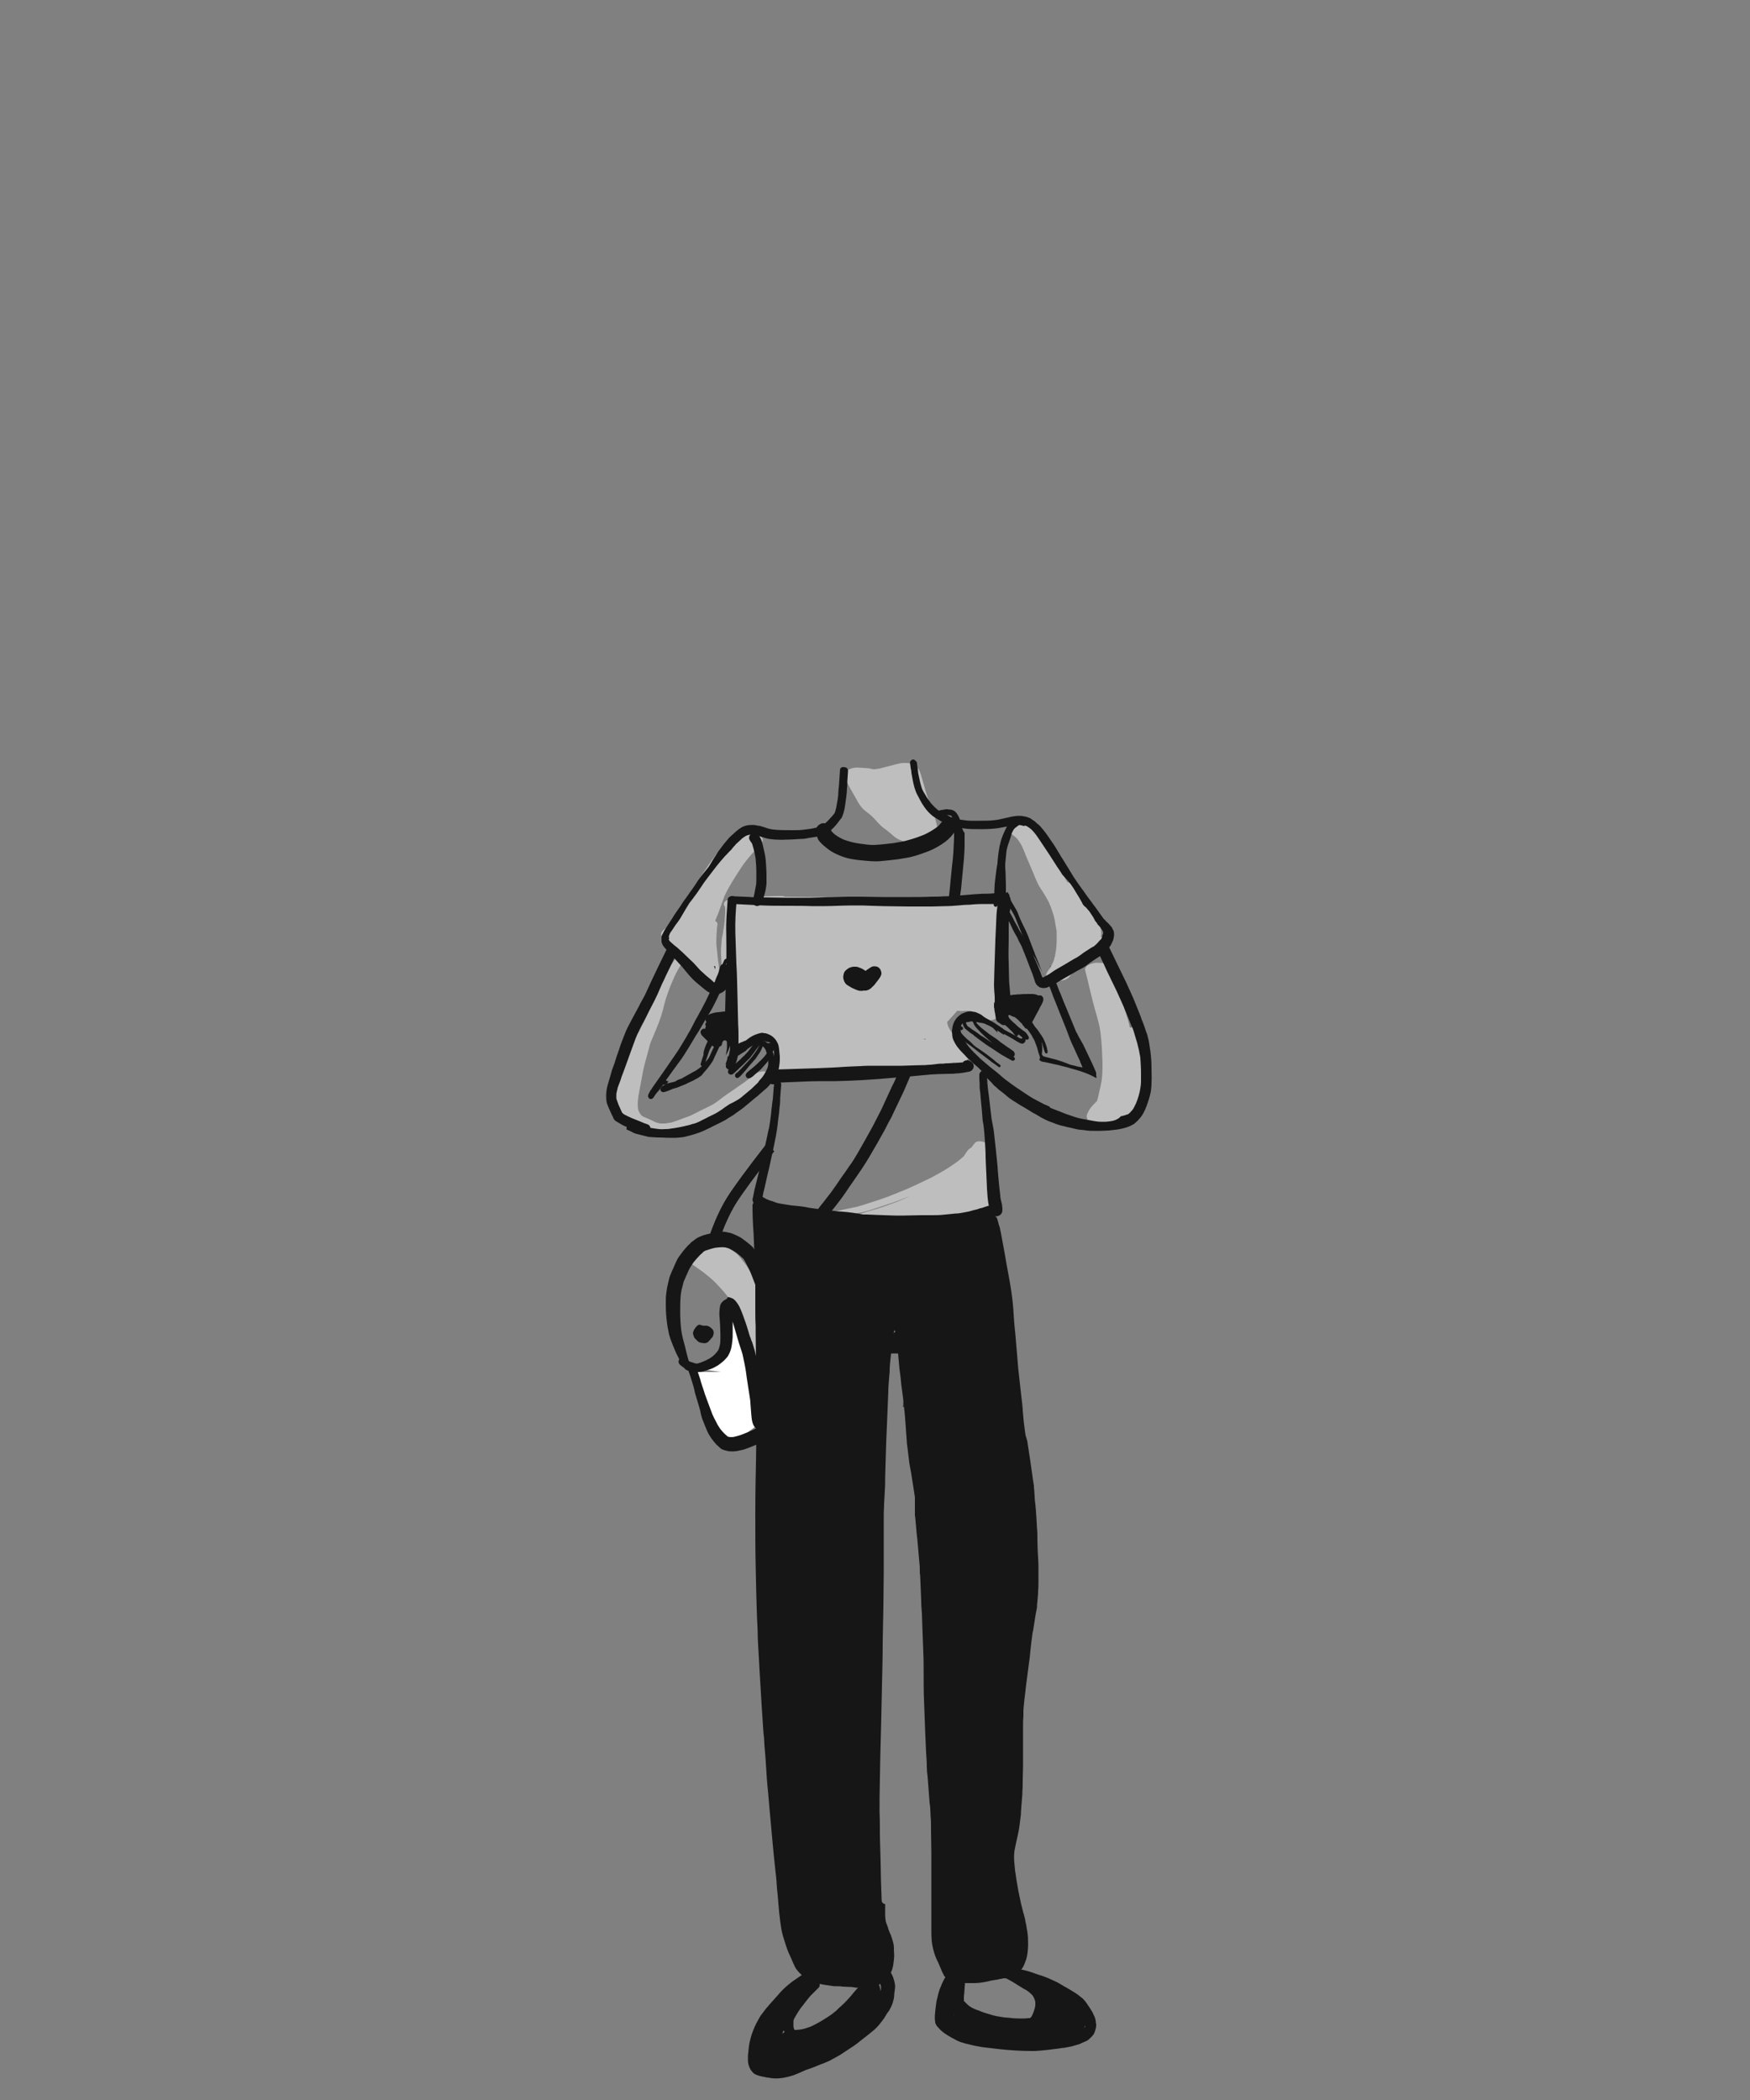<svg baseProfile="basic" xmlns="http://www.w3.org/2000/svg" viewBox="0 0 500 600"><rect x="0" y="0" width="500" height="600" fill="#808080" stroke="none"/><path fill-rule="evenodd" clip-rule="evenodd" fill="#161616" d="M230.7 349.1l-.1.1.1-.1zm39.7-117.9l-1.8.3c-.4.1-.7.6-.6 1 .1.2.2.4.4.5.2.1.4.1.6.1.5-.1.9-.2 1.4-.2h.7c.1 0 .3.1.4.1h.2l.1.1c.1.2.2.3.3.5.1.3.2.5.2.8.1.3.1.6.2.9.1 1.3.1 2.7.1 4 0 .7-.1 1.3-.1 2s-.1 1.4-.1 2.1c-.1 1.4-.2 2.7-.4 4.1-.1 1.3-.3 2.7-.4 4-.2 2.5-.5 4.9-.8 7.4-.4 2.8-1 5.6-1.6 8.3-.7 2.8-1.3 5.5-2 8.3-.7 2.7-1.4 5.5-2.1 8.2-.2.6-.4 1.3-.5 1.9l-.3.9c-.1.3-.2.7-.3 1-.4 1.3-.9 2.6-1.4 3.9-1 2.7-2.1 5.4-3.1 8.2-.9 2.4-2 4.8-3 7.2-.5 1.2-1 2.4-1.6 3.5l-1.8 3.9c-.6 1.3-1.2 2.7-1.9 4-.6 1.2-1.3 2.5-1.9 3.7-.7 1.2-1.3 2.4-2 3.6-.7 1.2-1.4 2.5-2.1 3.7-.4.7-.8 1.3-1.2 2-.4.6-.8 1.3-1.3 1.9-.7 1.1-1.5 2.2-2.3 3.3-.7 1.1-1.5 2.2-2.2 3.2-.6.9-1.4 1.9-2.1 2.8-.8 1.1-1.7 2.1-2.5 3.2-.9 1.1-1.8 2.2-2.6 3.3-.8 1-1.6 2-2.4 3.1-.9 1.1-1.8 2.2-2.7 3.2-.9 1-1.8 2.1-2.7 3.1-.4.5-.9.9-1.3 1.4-.5.5-.9 1-1.3 1.6 0 .1-.1.1-.1.2-.3.5-.2 1.3.2 1.7.3.3.6.4 1 .4s.7-.2 1-.4c1.9-1.8 3.6-3.7 5.4-5.7.9-1.1 1.9-2.1 2.8-3.2.9-1.1 1.7-2.1 2.6-3.2.8-1.1 1.7-2.2 2.6-3.2.9-1.1 1.8-2.3 2.7-3.4.9-1.2 1.8-2.3 2.6-3.5.8-1.2 1.6-2.4 2.4-3.5 1.6-2.3 3.2-4.6 4.6-7l2.1-3.6c.8-1.4 1.5-2.7 2.3-4.1.6-1.2 1.2-2.4 1.9-3.6.6-1.3 1.2-2.6 1.8-3.8.6-1.3 1.2-2.5 1.8-3.8l1.8-4.2c.5-1.3 1.1-2.5 1.6-3.8.6-1.5 1.2-2.9 1.7-4.4.5-1.2.9-2.5 1.4-3.7.5-1.3 1-2.6 1.5-4 .2-.7.5-1.3.7-2 .1-.4.3-.8.4-1.2.1-.3.2-.5.3-.8.2-.7.4-1.5.6-2.2.2-.8.4-1.5.6-2.3.3-1.4.7-2.7 1-4.1.3-1.4.7-2.8 1-4.2.3-1.4.6-2.7.9-4.1.3-1.4.6-2.7.9-4.1.1-.6.2-1.2.4-1.9.1-.8.3-1.5.4-2.3.3-1.4.4-2.8.6-4.3.1-1.4.3-2.7.5-4.1.1-1.4.3-2.8.4-4.2.1-1.4.3-2.8.4-4.2.1-1.4.2-2.8.2-4.2v-1.6-1.7c-.7-.9-.9-2-1.1-3-.1-.5-.3-1-.5-1.5-.3-.6-.7-1.3-1.2-1.7-.4-.3-.8-.4-1.2-.5h-.5c-.3-.1-.5-.1-.7-.1z"/><path fill-rule="evenodd" clip-rule="evenodd" fill="#FFF" d="M199 392l7-4 3-13 4 4 5 27-9.5 7-7.5-10-2-12 7 1"/><g fill-rule="evenodd" clip-rule="evenodd"><path fill="#BEBEBE" d="M204.337 360.188l-.1.1c0-.1.1-.1.1-.1zm.5-4.5c-.5 0-1.1.1-1.6.2-.4.1-.8.3-1.2.5-.1.1-.3.2-.4.3-.2.2-.3.4-.5.6-.1.1-.2.3-.3.4l-.3.6c-.3-.2-.5-.4-.8-.5-.4-.3-1.1-.3-1.5-.2-.4.2-.9.5-1.1 1-.3.5-.3 1-.2 1.5.1.5.5.9.9 1.2 1 .7 2.1 1.5 3.1 2.2l1.5 1.2c.7.6 1.3 1.1 1.9 1.7 1.1 1.2 2.3 2.4 3.3 3.7.7 1 1.4 1.9 2 3 .6 1 1.1 2.1 1.6 3.2 1 2.6 1.9 5.3 2.8 7.9.4 1.3.9 2.7 1.3 4 .5 1.4.9 2.8 1.2 4.2.4 1.4.7 2.8.9 4.3.1 1.1.2 2.1.2 3.2v3.1c0 .5.3 1.1.6 1.5.5.5 1.3.7 2.1.5.5-.1 1-.5 1.3-1 .2-.3.3-.7.3-1.1 0-.3.1-.7.1-1v-1.5c0-.8 0-1.5.1-2.3v-4.3c0-1.5 0-3-.2-4.4-.1-1.6-.3-3.2-.5-4.7l-.3-2.1c-.1-.7-.2-1.5-.4-2.2-.2-.7-.3-1.5-.5-2.2-.1-.4-.2-.8-.4-1.2-.3-1-.7-2-1.2-2.9-.6-1.2-1.2-2.3-1.9-3.4v-.2c0-.2-.1-.3-.1-.5-.1-.3-.1-.6-.2-.9-.2-.6-.3-1.3-.6-1.9l-.6-1.8c-.2-.5-.4-1.1-.7-1.6-.4-.9-.9-1.7-1.5-2.5s-1.2-1.5-1.8-2.3c-.7-.8-1.5-1.4-2.3-2-.8-.5-1.6-.9-2.5-1.1-.5-.1-1.1-.2-1.6-.2z"/><path fill="#161616" d="M205.337 352.188c-.9.1-1.7.2-2.6.3-.6.1-1.3.3-1.9.5-.8.3-1.6.6-2.2 1.1l-1.2.9c-.2.3-.5.5-.8.8-.5.5-.9 1-1.4 1.6-.5.7-1.1 1.4-1.6 2.2-.3.6-.6 1.2-.9 1.9-.3.8-.7 1.5-1 2.3-.2.4-.3.8-.5 1.3-.1.4-.2.9-.3 1.3-.2.8-.4 1.7-.5 2.6-.1.7-.2 1.4-.2 2.2v1.9c0 1.5.1 3.1.3 4.6.1.8.2 1.6.4 2.4.1.4.1.7.2 1.1.1.3.2.7.3 1 .5 1.5 1.1 2.9 1.7 4.3l.9 1.8c.1.3.3.6.4.9.2.4.4.8.7 1.2.3.4.6.9 1.1 1.1.1 0 .1 0 .2.1.2.1.5 0 .7-.1.3-.2.4-.5.5-.8 0-.3-.1-.7-.1-1 0-.2-.2-.4-.4-.6-.1-.1-.2-.1-.3-.1-.5-1.5-.8-3-1.2-4.6-.4-1.4-.8-2.9-1-4.4-.2-1.7-.3-3.4-.3-5.1 0-1.7 0-3.5.2-5.2.1-.7.2-1.3.4-1.9l.3-1.2c.1-.5.3-.9.5-1.3.3-.8.7-1.5 1-2.3.4-.8.9-1.6 1.4-2.3.9-1.1 1.8-2.1 2.8-3 .2-.1.4-.3.7-.4.9-.3 1.8-.6 2.8-.8.9-.1 1.8-.2 2.7-.1.4.1.9.2 1.3.4.8.4 1.5.8 2.3 1.4.6.5 1.2 1 1.7 1.5.4.6.7 1.2 1 1.8.4.8.8 1.5 1.1 2.3.5 1.2.9 2.4 1.4 3.6.5 1.3 1.1 2.6 1.5 4 .2.7.4 1.4.6 2 .2.6.3 1.3.5 1.9.4 1.3.8 2.6 1.1 4 .3 1.2.5 2.4.7 3.6.3 1.2.5 2.5.8 3.7.3 1.2.5 2.5.7 3.7l.6 3.3c.1.8.2 1.7.2 2.5.1.8.2 1.7.3 2.5.1.9.2 1.7.3 2.6 0 .4.1.8.1 1.2v1.3c-.1.6.5 1.2 1 1.3.2.1.5.1.7 0 .3-.1.7-.3.8-.6.1-.3.2-.5.3-.8.1-.3.1-.6.1-.8v-.9c0-.7-.1-1.3-.1-2-.1-1.4-.2-2.7-.3-4.1-.1-.7-.1-1.5-.2-2.2l-.3-2.1c-.2-1.5-.4-3.1-.7-4.6-.2-1.4-.5-2.8-.7-4.2-.2-1.3-.4-2.7-.6-4-.1-.6-.2-1.2-.4-1.9s-.3-1.4-.5-2.1c-.4-1.3-.6-2.7-1-4-.4-1.4-.9-2.7-1.4-4.1-.5-1.4-1-2.7-1.6-4.1-.6-1.4-1.3-2.8-2-4.2-.2-.3-.3-.5-.5-.8l-.9-1.2c-.4-.4-.9-.8-1.4-1.2-.6-.5-1.3-1-2-1.5-.7-.4-1.4-.7-2.1-1-.2-.1-.5-.2-.8-.3-.5-.1-.9-.2-1.4-.3-.3 0-.6-.1-1-.1-.3.2-.7.2-1 .3"/><path fill="#161616" d="M209.437 374.188s-.1 0 0 0c-.1 0-.1 0 0 0-.1 0 0 0 0 0m-2.5-2.7c-.3.2-.7.6-.9.9-.1.2-.3.5-.3.8 0 .2-.1.4-.1.6 0 .4-.1.7-.1 1.1v.8c.1.9.1 1.9.2 2.8 0 1 .1 1.9.1 2.9 0 .9 0 1.8-.1 2.6-.1.5-.2 1-.4 1.5-.1.3-.3.5-.5.8-.4.5-.8.9-1.3 1.3-.7.5-1.4.9-2.1 1.2-.7.3-1.4.6-2.2.8h-.3c-.6-.1-1.1-.3-1.7-.5-.3-.1-.5-.2-.8-.4-.3-.2-.6-.4-.8-.6-.5-.4-1.3-.1-1.6.4-.2.3-.2.6-.1.9.1.3.3.5.5.7.3.2.7.5 1 .7l1.2.6c.6.1 1 .3 1.5.4.5.2 1.1.3 1.7.2.4 0 .8-.1 1.2-.2.6-.2 1.3-.4 1.9-.6.6-.2 1.2-.5 1.7-.8.6-.3 1.2-.8 1.7-1.2.5-.4.9-.8 1.3-1.3.3-.3.5-.7.7-1.1.2-.4.4-.9.5-1.3.2-.7.3-1.5.4-2.3.1-.8.1-1.5.1-2.3v-2.4-1 .1l.6 2.1c.4 1.4.8 2.7 1.2 4.1l.3.9c.1.4.3.8.4 1.2.2.6.4 1.3.5 1.9.3 1.4.6 2.8.8 4.2.1.5.1 1 .2 1.5.3 2.2.7 4.4 1 6.5.1 1.3.2 2.7.3 4 .1.7.1 1.5.3 2.2.1.5.3.9.5 1.3.3.4.7.8 1.1 1 .3.1.5.2.8.3.3 0 .6.1.9.1.4 0 .8-.1 1.2-.1.3-.1.6-.1.9-.3.3-.1.6-.3.9-.4.2-.1.4-.2.5-.4.4-.3.7-.6 1.1-.9.6-.5 1.1-1.1 1.5-1.7.7-.9.7-2.1.8-3.2 0-.3-.1-.6-.2-.9-.2-.4-.6-.7-1-.8-.4-.1-.9-.1-1.3.2-.4.2-.6.6-.8 1 0 .1-.1.2-.1.2-.1.1-.2.3-.3.4-.2.2-.4.5-.6.7l-1.5 1.5-.1.1c-.1.1-.2.1-.3.1-.2.1-.3.1-.5.1 0-.5 0-.9-.1-1.4 0-.7-.1-1.4-.1-2-.1-1.6-.4-3.2-.6-4.8-.1-.7-.3-1.4-.4-2.2-.1-.7-.2-1.4-.3-2-.2-1.4-.5-2.8-.8-4.1-.2-.7-.3-1.4-.5-2.1-.2-.7-.4-1.3-.6-2-.1-.3-.2-.6-.4-1-.1-.4-.2-.7-.4-1.1-.2-.7-.4-1.3-.6-2-.4-1.4-.9-2.7-1.4-4.1-.3-.8-.6-1.6-1-2.4-.4-.7-.9-1.5-1.5-2-.2-.2-.4-.3-.7-.4-.4-.2-.6-.2-1-.3h-.1c-.1.5-.6.7-1 .9"/><path fill="#161616" d="M209.537 410.488h-.4.4m-12.8-21.2c-.3.2-.5.4-.5.7-.1.3 0 .6.1.9.1.3.3.6.4.9.5 1.3.9 2.7 1.3 4 .2.7.4 1.4.5 2.1.2.7.4 1.4.6 2 .2.7.4 1.3.6 2 .2.7.4 1.4.5 2.1.2.6.3 1.3.6 1.9.3.7.5 1.3.8 2 .3.7.6 1.5 1 2.1.4.7.9 1.4 1.4 2 .2.2.4.5.6.7.4.4.8.7 1.2 1.1.6.5 1.4.6 2.1.8.5.1 1 .1 1.5.1.8 0 1.7-.2 2.5-.4.6-.1 1.3-.4 1.9-.6.8-.3 1.5-.6 2.2-.9.6-.3 1.2-.5 1.8-.8.7-.4 1.3-.8 2-1.2.8-.5 1.5-1.1 2.3-1.6.6-.4 1.1-.9 1.7-1.4.8-.7 1.3-1.6 1.9-2.4.4-.7.3-1.6-.3-2.1-.3-.3-.8-.5-1.3-.5-.4 0-1 .2-1.3.5-.3.3-.6.7-.9 1-.3.2-.6.3-.8.5-.3.2-.6.4-.9.7-.7.5-1.4 1-2.1 1.4-.7.5-1.4.8-2.1 1.2-.7.4-1.4.7-2.1 1-.7.3-1.3.5-2 .8-.8.3-1.6.5-2.5.7h-.9c-.2 0-.5-.1-.7-.2l-.1-.1c-.7-.6-1.4-1.3-2-2.1-.4-.6-.8-1.2-1.1-1.9-.4-.7-.8-1.5-1.1-2.2-.4-1.1-.8-2.1-1.2-3.2-.4-1.2-.9-2.3-1.2-3.4-.4-1.2-.8-2.3-1.1-3.5-.2-.7-.5-1.4-.7-2.1l-.9-2.1c-.1-.3-.4-.5-.7-.5h-.3c-.4-.2-.6-.1-.7 0M199.837 378.488c-.2 0-.4.1-.5.2-.2.1-.4.4-.6.6-.1.2-.3.4-.4.6-.1.2-.2.4-.3.7-.1.3 0 .7.1 1 .1.2.2.5.3.7l.3.3.2.2.2.2c.2.3.6.5.9.6.2.1.5.1.7.1.2.1.4.1.6.1.2 0 .4-.1.7-.2.2-.1.3-.2.4-.3.1-.1.2-.3.4-.4.1-.1.1-.2.2-.3l.3-.3c.1-.1.2-.3.3-.4.2-.5.4-1 .2-1.6-.2-.6-.7-.9-1.1-1.2-.5-.3-1-.4-1.5-.3h-.1c-.2 0-.4-.1-.5-.1h-.1c-.5-.2-.6-.2-.7-.2"/></g><path fill="none" stroke="#161616" stroke-width="3" d="M220 328c-5.5 7.1-9.2 12.1-11 15s-3.5 6.6-5 11"/><path fill="none" stroke="#161616" stroke-width="3" d="M220 328c-5.5 7.1-9.2 12.1-11 15s-3.5 6.6-5 11"/><path fill-rule="evenodd" clip-rule="evenodd" fill="#BEBEBE" d="M243.2 306.7h-.4.4m27.7-.6h.3-.3m-13.6-9.1c-3 0-6 .1-9.1.2-1.9.1-3.7.1-5.6.2-1 0-2.1.1-3.1.2-1.9.2-3.8.3-5.6.5-1.8.2-3.7.4-5.5.6-.8.1-2.4.7-1.8 1.8-.4.2-.8.4-1.1.7-.1.1-.2.2-.3.2l-.1.1c-.4.4-.5.4-.6.9 0 .4.2.6.5.8.3.2.6.4 1 .5.1.2.2.3.3.4.2.2.5.3.8.4h.1c-.5.1-1.1.3-1.6.4h.1c-.4.1-.7.2-1.1.5-.2.1-.4.3-.6.5-.1.2-.1.4-.2.5 0 .4.2.6.5.8.6.4 1.5.6 2.2.6.7 0 1.4-.1 2.1-.2 1-.1 1.9-.1 2.9-.2 1.4-.1 2.9-.2 4.3-.3l6.6-.6 6.9-.6c1.6-.1 3.1-.2 4.6-.3 1.7-.1 3.3-.1 5-.1 3.1-.1 6.1 0 9.2.2 1 0 2 .1 3.1.2.4 0 .8.1 1.2.1.7 0 1.4-.1 2-.5.3-.2.4-.4.5-.7 0-.3-.2-.6-.5-.7-.6-.4-1.3-.5-1.9-.6-.3-.1-.7-.1-1-.1 0-.6-.7-1-1.2-1.2-.1 0-.1 0-.2-.1.4-.2.7-.5.7-.9 0-.8-1.2-1.2-1.8-1.3-1-.1-1.9-.1-2.9-.2.4-.1.9-.2 1.3-.3.2-.1.4-.2.5-.3.3-.2.4-.4.5-.8 0-.3-.2-.6-.5-.8-.4-.2-.8-.4-1.3-.5h-9.3M251.5 268.9h1.5c1.1 0 2.2 0 3.4.1h1.7c.2 0 .4 0 .6.1.6.1 1.2.1 1.8.2.3 0 .6.1.9.1h-4.3c-.8 0-1.6-.1-2.4-.1-1.6-.1-3.1-.1-4.7-.2-1.3-.1-2.5-.1-3.8-.2 1.8.1 3.5.1 5.3 0m16.7-3.6c0 .1 0 .1 0 0-.1.1-.1.1 0 0 0 .1 0 .1 0 0M244 257h-9.4c-.5 0-1 .1-1.5.1-.2 0-.3 0-.5.1-.5.1-.9.2-1.3.4l-5.4.3c-.8 0-1.7.1-2.4.4-.7.3-1.7.8-1.7 1.7.1.6.3 1 .8 1.3.2.2.5.3.7.4-.2.1-.5.1-.7.2-.6.1-1.2.3-1.8.7-.4.3-.7.6-.7 1.1.1.5.3.9.7 1.1.1.1.2.2.4.2-.6.2-1.2.6-1.2 1.2 0 .9 1.3 1.3 2 1.4.7.1 1.5.2 2.2.2.4 0 .9-.1 1.3-.1h1c-.1 0-.3.1-.4.1-.2 0-.4 0-.5.1-.4.1-1.2.3-1.6.6-.2.2-.6.5-.6.9 0 .2.1.4.2.5.2.4.7.5 1 .7.5.2 1.1.2 1.6.3H238.5c-.1 0-.3 0-.4.1-1.9.4-3.8.8-5.8 1.3-.4.1-1.3.4-.9 1 .1.2.3.3.5.4.4.2.9.2 1.3.1l3.9-.9c.8-.2 1.7-.4 2.6-.5.9-.1 1.9-.3 2.8-.4l3-.3c1.3-.1 2.7-.2 4-.3.7-.1 1.4-.1 2.2-.1.7 0 1.5.1 2.2.1 1 0 2 .1 2.9.1h1.8c1.4 0 2.8.1 4.1-.4.4-.2 1-.6.7-1.1l-.3-.3c.7.1 1.3 0 2 0 .4 0 .7-.1 1.1-.2.4-.1.7-.2 1-.5l.3-.3h.6c.4 0 .9-.1 1.3-.1.7-.1 1.2-.4 1.8-.7l.5-.5c.2-.4.2-.7 0-1.1-.4-.7-1.4-1-2.1-1.1-1.2-.2-2.4-.5-3.7-.7-1-.1-2.1-.3-3.1-.4-.7-.1-1.3-.2-2-.3-.8-.1-1.7-.1-2.5-.2-.2 0-.4 0-.7-.1.8 0 1.5 0 2.3.1l7.2.3c.8 0 1.6-.1 2.4-.4.6-.2 1.1-.5 1.4-1 .6-1.1-.5-2-1.4-2.3-.4-.1-.7-.2-1.1-.3 0-.2-.1-.5-.2-.7l-.6-.6c-.6-.4-1.3-.6-2-.7-1.7-.3-3.4-.4-5.1-.5l-3.2-.2c-1.5-.1-3-.1-4.5-.2H244"/><path fill-rule="evenodd" clip-rule="evenodd" fill="#BEBEBE" d="M281.6 256c-.5 0-1 .1-1.5.2-.4.1-.7.3-.9.6-.3.4-.4.9-.5 1.5 0 .3-.1.5-.1.8-.1.5-.2 1-.2 1.5-.1.7-.2 1.5-.3 2.2-.2 1.6-.2 3.2-.3 4.8 0 .4 0 .8-.1 1.2-.6.1-1.4.3-1.4.9-.1 1.2-.2 2.5-.3 3.7-.1.5-.1 1.1-.2 1.6 0 .3-.1.6-.1 1-.1.4-.1.9-.1 1.3v1.3c0 .3 0 .7.1 1-.4-.1-.7-.1-1.1-.1-.7 0-1.4.1-2 .3-.4.2-.9.4-1.3.7-.1.1-.3.2-.4.3-.2.2-.5.4-.7.6-.6.6-1.2 1.1-1.8 1.7-.7.7-1.3 1.3-1.9 2.1-.3.4-.6.8-.9 1.3l-.1.1c-.6 0-1.2.1-1.8.3-.2.1-.4.2-.7.3-.3.2-.5.5-.6.9.2.9.5 1.7.7 2.6l-.3.6v.1c-.6.4-1.1.9-.6 1.6.1.2.2.3.3.5.2.3.4.7.6 1 .4.6.7 1.3 1.1 1.9.3.6.6 1.2.9 1.7.2.3.3.7.5 1 .2.3.3.6.5.9v.1c0 .1.1.2.1.2.1.2.3.3.5.5.1.1.2.3.4.4l.6.3c.1.1.2.3.3.4.6.6.9.9 1.8 1.2.8.3 1.6.4 2.4.4h.1c.4.1.7.1 1.2.1.7 0 1.3-.1 2-.3.3-.1.5-.2.7-.4l.5-.5c.2-.4.2-.7 0-1.1l-.3-.3c-1-1.1-1.8-2.2-2.7-3.4-.4-.6-.9-1.3-1.3-1.9-.6-.9-1.2-1.7-1.6-2.7-.1-.3-.1-.7-.2-1l.2-.2c.1-.1.1-.2.2-.2l.1-.1c.2-.3.5-.6.7-.8.5-.6 1.1-1.2 1.6-1.8l.1-.1c.3 0 .6 0 .8.1.7 0 1.5-.1 2.2-.1h.8c.1 0 .1.1.2.1.5.3 1 .6 1.4 1 .3.2.5.4.8.6l.3.3c.4.3.7.5 1.2.6-.1 0-.1 0-.2-.1.7.3 1.5.3 2.2.2.5-.1 1.3-.3 1.7-.8.2-.3.2-.6 0-1v-.7c-.1-.6-.2-1.2-.3-1.9-.1-.3-.1-.6-.1-.9 0-.4 0-.7.1-1.1 0-.3.1-.7.1-1 0-.3.1-.6.2-.9.1-.6.1-1.3.1-1.9 0-1.4 0-2.8.1-4.2v-8.6-3.9-2.4c0-.9 0-1.8-.1-2.7 0-.5-.1-1-.2-1.5s-.3-1-.6-1.5c-.2-.3-.5-.5-.9-.6-.6.2-1.1.1-1.7.1.1 0 0 0 0 0"/><path fill-rule="evenodd" clip-rule="evenodd" fill="#BEBEBE" d="M218.4 271.8h-.2.2zm58.9-14.3c-.1 0-.2.1-.3.1-.7 0-1.4-.1-2.1-.1-1.4-.1-2.8-.1-4.3-.1-1.6 0-3.2 0-4.8.1l-2.8.1c-1.1.1-2.2.2-3.4.3-1.1.1-2.1.2-3.2.4-.9.2-2.6.6-2.6 1.8.1.5.3.8.7 1.1v.2c.1.5.3.9.7 1.1.2.1.4.2.5.3-1.1.3-2.1.7-3.2 1-.7.2-1.4.5-2 .8l-1.2.6c-.2.1-.4.3-.5.4-.5.1-1.1.3-1.6.5-2.3.7-4.5 1.6-6.6 2.7-.5.3-1 .6-1.4.9-.1 0-.1 0-.2-.1-.9-.4-2.3-.6-3.3-.6-.5 0-1 0-1.4.1-2.7.2-5.5.3-8.2.8-1.3.2-2.6.5-3.9.7-.7.1-1.4.3-2.2.5-.4.1-.9.2-1.3.3-.3 0-.6.1-.9.1-.9 0-1.8.2-2.7.5-.6.2-1.2.6-1.6 1.1-.6.2-1.1.5-1.7.8-.3.2-.6.4-1 .7-.5.3-.9.8-.9 1.5.1.6.4 1.1.9 1.5.8.5 1.8.9 2.7 1 .7.1 1.4.1 2 .1 0 .1.1.2.1.4.3.4.8.7 1.3.9.7.2 1.4.4 2.1.3 1.5.1 3-.1 4.5-.3.8-.1 1.6-.1 2.5-.2 1.3-.1 2.5-.3 3.7-.4l6.6-.6c.2.1.3.3.5.4-.6.3-1.1.8-1.5 1.4-.5.9-.1 1.6.7 2.2.7.4 1.5.7 2.3.9 1 .2 2 .2 2.9 0 3-.3 6-.7 8.9-1 3.2-.3 6.4-.6 9.5-1 1.5-.2 3-.3 4.4-.5 1.9-.2 3.8-.5 5.7-.7 3.1-.4 6.3-.8 9.3-1.7.2-.1.4-.2.6-.2.4-.2.7-.3 1.1-.6l.7-.7c.2-.4.3-.9 0-1.3-.2-.3-.4-.5-.7-.7-.6-.4-1.1-.5-1.8-.7.1-.1.2-.2.4-.3.3-.2.4-.4.5-.7v-.3c0-.2 0-.3-.1-.4.1-.3.2-.5.2-.8l.1-.1c.9-.7 1.7-1.6 2.4-2.5.4-.6.7-1.3.9-2 .1-.2.1-.4.1-.7v-.1c-.1-.3-.2-.6-.3-1l-.7-.7-.1-.1c.2-.4.3-.7.5-1.1.3-.5.5-1.1.8-1.6.2-.4.4-.7.6-1.1.1-.1.1-.2.2-.4.1-.3.3-.6.5-.9.1-.2.2-.4.2-.6 0-.2-.1-.5-.2-.8l-.7-.7c-.7-.5-1.5-.8-2.4-.9-.5-.1-1-.1-1.5-.1-1.1.3-2.1.5-3 .8zM223.2 256c-2.1 0-4.2.1-6.4.2-1 0-1.9.1-2.9.2-.6 0-1.2.1-1.8.1H210.9c-.4 0-1.1 0-1.6.2-.6.1-1.2.3-1.8.6-.6.4-.9.9-.5 1.6l.5.5c.5.3 1.1.5 1.8.6h.2c.4.1.9.3 1.3.4.9.2 1.9.2 2.8.2 1.4-.1 2.9-.1 4.3-.1 1.5 0 3 .1 4.4.1 1.6 0 3.2.1 4.7.1h.3c.8.1 1.7.2 2.5.2.6.1 1.2.1 1.7 0 .6-.1 1.4-.3 1.7-.8.1-.2.1-.3.1-.5h1.9c-.1.1-.1.3 0 .5.2.2.4.4.7.5.6.2 1.2.2 1.8.1.5-.1 1.1-.2 1.6-.3.7-.1 1.4-.3 2.1-.5.4-.1.8-.3 1.2-.5.1-.1.2-.1.4-.2s.3-.3.5-.4c.2-.3.2-.6 0-.9-.2-.4-.8-.7-1.2-.8-.1-.1-.2-.1-.3-.1-.4-.1-.9-.2-1.3-.3-.4-.1-.8-.1-1.2-.1-1.1-.1-2.2-.2-3.2-.2-1.5-.1-3.1-.1-4.6-.1-2.5 0-5-.1-7.5-.1-.2-.2-.6-.2-1-.2"/><path fill-rule="evenodd" clip-rule="evenodd" fill="#BEBEBE" d="M209 257.3c-.3.1-.7.3-1 .5-.5.4-.6.7-.8 1.3-.1.2 0 .4 0 .6v1.1c-.1 1.6-.2 3.2-.5 4.8-.1.7-.2 1.5-.4 2.2-.1.7-.2 1.5-.2 2.2-.1.7-.1 1.5-.1 2.3 0 .7.1 1.5.1 2.2 0 .6 0 1.2.3 1.7.3.6 1.2 1 1.7 1.2 1.3.5 2.9.6 4.3.4.8-.1 1.7-.4 2.4-.9.2-.1.4-.3.5-.5h.5c.4 0 .8 0 1.2-.1.2 0 .4 0 .6-.1.8-.1 1.6-.2 2.5-.4 1.9-.4 3.7-1.1 5.5-2.1.7-.4 1.3-1 1.9-1.6.5-.6.9-1.4 1-2.2 0-.2-.1-.5-.2-.7 0-.1-.1-.2-.2-.3-.3-.4-.6-.6-1-.8.2-.5.4-.9.5-1.4.1 0 .1-.1.2-.1l.6-.6c.3-.4.3-.8 0-1.3l-.2-.2c.5-.1.9-.3 1.4-.4.4-.1.8-.4 1.1-.8.3-.6 0-1.1-.4-1.4-.5-.4-1.2-.6-1.8-.7.1 0 .2 0 .3-.1.3-.1.7-.3.7-.7 0-.2-.1-.4-.3-.5-.4-.3-.9-.4-1.4-.4-2.2 0-4.4-.2-6.6-.4-.5-.1-1-.1-1.5-.2-.5-.2-1-.4-1.5-.5-.8-.2-1.7-.2-2.5-.2-.7-.1-1.4-.3-2-.4l-.2-.2c-.2-.2-.5-.3-.7-.4-.6-.3-1.4-.3-2-.3h-.2c-.5.1-1 .2-1.6.4"/><path fill-rule="evenodd" clip-rule="evenodd" fill="#BEBEBE" d="M232.2 274c-.8 0-1.5.1-2.2.4l-.6.3c-.4-.1-.8-.1-1.1-.1-.7 0-1.4.1-2.1.3-.5.2-1.5.7-1.5 1.4v.4c-.3-.1-.7-.1-1-.1-.4 0-.9 0-1.3.1-.3-.2-.6-.4-.9-.5-.6-.2-1.3-.3-2-.3s-1.3.1-2 .3c-.5.2-.9.4-1.2.8 0 .1-.1.1-.1.2h-.1c-.5-.1-.9-.1-1.4 0-.2 0-.3.1-.5.1 0-.2-.1-.5-.2-.7-.3-.5-1.1-.6-1.6-.6h-.2v-.1c-.1-.4-.4-.6-.8-.8-.5-.2-1-.2-1.5-.1-.3 0-.6.1-.8.3-.1.1-.2.1-.2.2-.3.3-.3.8-.4 1.2-.1.4-.1.7-.1 1.1v2.3c0 .8.1 1.6.2 2.4 0 .5.1 1.1.2 1.6v1.1c0 1.6-.1 3.2-.2 4.8-.1 1.5-.3 2.9-.5 4.4-.1.6-.1 1.1-.1 1.7 0 .6 0 1.1-.1 1.7-.2.9.9 1.3 1.7 1.5.8.1 1.6.1 2.3-.2.5-.2.9-.6 1.2-1l1.2-1.2c.3-.1.6-.3.7-.6.1-.1.2-.1.2-.2.7-.1 1.3-.2 2-.3.4-.1.9-.1 1.3-.2.3.2.6.4.9.7.3.4.6.8.8 1.3.4 1.3.6 2.7.8 4.1.1.7.1 1.3.1 2v1.2c0 .2 0 .4-.1.5-.1.3-.3.6-.3.8 0 .4.3.8.6 1 1 .8 2.5.7 3.7.6.8-.1 1.7-.5 2.2-1.1.2-.2.2-.5.2-.7.1-.3.1-.5.1-.8 0-.7 0-1.4-.1-2.1 0-.7-.1-1.5-.3-2.2-.1-.3-.2-.6-.2-.9.6 0 1.2 0 1.7-.1s.9-.2 1.4-.4c.4.2.9.3 1.3.3.8.1 1.6.1 2.4 0 .2 0 .4-.1.5-.1.3.1.7.2.9.2.4 0 .8.1 1.2.1.4 0 .8 0 1.2-.1.2.2.5.3.8.4.7.3 1.5.4 2.2.4.6 0 1.1-.1 1.7-.2.8.3 1.6.4 2.4.4.8 0 1.6-.1 2.4-.4.3-.1.6-.3.9-.4.5-.3.7-.7.8-1.2v-.2h.5c.5 0 1.1 0 1.6-.2.4.3.8.5 1.3.6 1.1.4 2.2.6 3.3.5 1.1 0 2.2-.2 3.3-.5.8-.3 1.5-.7 2-1.4 0-.1 0-.1.1-.2.6 0 1.2-.1 1.8-.2 1.3-.2 3.3-.8 3.9-2.1 1.4-.2 2.7-.7 3.6-1.8.8-.9.2-2 0-3-.1-.6-.3-1.1-.4-1.7l-.1-.3c.1-.1.3-.1.4-.2.5-.4.9-.9 1.3-1.4.2-.2.3-.4.5-.6.6-.2 1.1-.4 1.7-.7.5-.3.8-.7 1.2-1.1.4-.4.7-.9 1-1.3.3-.4.5-.9.7-1.4.1-.3.3-.8.3-1.2l-.3-.9c-.2-.3-.5-.6-.8-.8-.7-.5-1.8-.8-2.6-1-1.5-.3-3.3-.2-4.8.4-.2.1-.5.2-.6.3-.5-.4-1.1-.7-1.6-.8-1-.4-2.1-.5-3.2-.5-1.2.1-2.2.1-3.3.5-.2.1-.4.2-.7.3-1.1-.1-2.1-.1-3.2.1-.6.1-1.2.2-1.7.5-.8-.5-1.7-.8-2.7-.9-1.2-.2-2.5-.2-3.7 0-.7.1-1.4.3-2 .6-.1 0-.3-.1-.4-.1-1-.2-2-.2-3 0-.8.1-1.6.4-2.3.9-.3.2-.6.5-.7.8-.1-.1-.1-.2-.2-.3-.3-.4-.8-.7-1.3-.9-.1-.1-.3-.1-.4-.1 0-.1-.1-.2-.1-.3-.2-.6-.4-1.1-.6-1.7-.2-.5-.5-1-.8-1.5-.3-.4-.8-.7-1.3-.9-.7-.1-1.4-.2-2.2-.2"/><path fill-rule="evenodd" clip-rule="evenodd" fill="#161616" d="M248.6 276.5l-.9.6c-.1.1-.3.2-.4.3-.4-.3-.9-.6-1.4-.8-.3-.1-.5-.2-.8-.3-.3-.1-.6-.1-1-.1-.3 0-.5 0-.8.1-.1 0-.2.1-.3.1-.2.1-.4.1-.5.2-.3.2-.6.4-.8.6-.4.3-.6.8-.7 1.3-.1.4-.1.9 0 1.3.1.3.2.5.3.8.2.3.4.6.7.8.4.3.9.5 1.3.8.4.2.7.3 1.1.5.3.1.5.2.8.3.3.1.7.1 1 .1.2 0 .4 0 .6-.1.2 0 .5.1.7 0 .6-.1 1.1-.4 1.5-.8.4-.4.9-.8 1.2-1.3.4-.5.8-1 1.2-1.6.2-.3.3-.6.4-.9.1-.3 0-.7-.1-1-.1-.3-.3-.7-.6-.9-.3-.3-.8-.4-1.1-.4h-.1c-.3-.1-.9.1-1.3.4M294.1 284c-.9 0-1.8 0-2.7.1-.5 0-.9 0-1.4.1-.3 0-.6 0-.9.1h-.5c-.4 0-.7.1-1.1.1-.2 0-.4.3-.4.5v.4h-.1c-.5.2-1 .4-1.4.7-.2.1-.4.4-.5.6-.1.2-.1.3-.1.6v.5c.1.4.4.7.7.8.2.1.4 0 .6.1h1.6v.2c.1.2.2.3.3.5.1 0 .1.1.2.1 0 .1 0 .2.1.3 0 .1.1.2.2.3l.2.2c.1.1.2.1.4.2.1 0 .2.1.3.1.2.1.4.1.6.2.4.1.8.2 1.1.3.2 0 .4.1.6.1h.1v.4c0 .3 0 .7.1 1 0 .2.1.4.2.5l.3.3c.1.2.2.4.4.5.1.1.3.1.4.1.2.1.5.1.6 0l.3-.3c.1-.1.1-.2.1-.3 0-.1.1-.2.1-.3 0-.2.1-.3.1-.5.2-.3.3-.5.5-.8.3-.6.7-1.3 1-1.9.3-.6.7-1.2 1-1.9.2-.4.4-.7.6-1.1.1-.2.2-.5.3-.7.1-.2.1-.4.1-.6 0-.3-.1-.6-.3-.8l-.2-.2c-.2-.1-.3-.1-.5-.1h-.5-.1l-.1-.1c-.4-.2-.8-.2-1.2-.3h-1.1M287.1 292.1c-.1.2-.2.5 0 .7.6.5 1.1 1 1.7 1.6l.6.6c.1.1.1.2.2.3.2.2.3.4.5.6.1.1.3.2.5.1.1 0 .2-.1.3-.3.1-.2.1-.4 0-.6l-.9-1.2c-.1-.2-.3-.3-.4-.5-.1-.2-.3-.3-.4-.5 0 0 0-.1-.1-.1-.1-.1-.1-.2-.2-.3-.1-.1-.3-.1-.4-.1-.1 0-.2.1-.2.1-.2-.2-.4-.4-.6-.5-.1-.1-.2-.1-.3-.1-.1.1-.2.1-.3.2"/><path fill-rule="evenodd" clip-rule="evenodd" fill="#161616" d="M293.4 289.8zm.1-.1zm-.1 0zm0 0zm-1.2-1.1zm-2-1.4c-.1.1-.2.3-.2.5s.1.4.2.5c.5.8 1.1 1.5 1.7 2 .3.2.6.4.9.5.1 0 .1.1.2.1s.1.1.2.1h.4c.1 0 .2-.1.2-.1.1-.1.2-.2.2-.4.1-.1.1-.3.1-.4.3-.8.6-1.6.9-2.3.1-.2 0-.5-.1-.6-.2-.1-.4-.1-.5.2-.2.5-.4.9-.5 1.4-.1.3-.2.7-.4 1-.2-.1-.4-.3-.5-.4-.3-.2-.5-.4-.8-.7-.4-.4-.8-.9-1.2-1.4-.1-.1-.2-.2-.4-.2s-.3.1-.4.2zM207.2 289c-.4 0-.7 0-1.1.1-.7.1-1.5.1-2.2.3-.3.1-.7.2-1 .3-.2.1-.5.3-.7.4-.2.1-.3.3-.4.5-.1.1-.1.2-.1.3 0 .1-.1.3-.1.4v.1c0 .1 0 .3.1.4 0 .1.1.1.1.2 0 0 0 .1.1.1-.1 0-.1.1-.2.1-.1.1-.1.2-.2.3 0 .2 0 .4.1.5 0 .1.1.1.1.2-.1 0-.1.1-.1.2-.1.2-.1.4-.1.5 0 .1 0 .1.1.1-.2-.1-.3-.1-.5-.1s-.4.1-.5.2c-.4.3-.6.8-.3 1.3.1.3.3.5.5.7l.4.4.8.8.9.9.3.3c.3.2.5.5.8.6.2.1.5.2.7.1.1 0 .2-.1.2-.1.1-.1.3-.1.5-.1s.3 0 .5-.1.3-.3.4-.6c.1-.4 0-.7-.2-1.1-.1-.1-.1-.2-.2-.3l-.1-.1c0-.1.1-.1.1-.2.1-.1.2-.1.3-.3v-.1c.3.2.6.3.9.5.1.1.3.1.4.1.2 0 .3 0 .4-.1l.3-.3c.1 0 .1 0 .2-.1s.2-.1.3-.2c.2.3.7.4 1 .2.2-.1.3-.3.4-.5.1-.2 0-.4-.1-.6-.2-.4-.4-.8-.6-1.1 0 0 0-.1-.1-.1-.2-.3-.4-.5-.6-.8l-.2-.2c-.1-.1-.2-.2-.4-.3 0-.1-.1-.2-.1-.3 0 0 0-.1-.1-.1.1 0 .1-.1.1-.1.1-.1.2-.3.2-.4h.2c.2-.1.3-.2.4-.4.2-.1.3-.1.5-.3.1-.1.1-.2.1-.3v-.3c.2-.1.3-.4.3-.6-.1-.3-.3-.4-.6-.4h-.1v-.1c-.1-.1-.2-.3-.4-.3-.4-.1-.6-.1-.9-.1h-.4-.1"/><path fill-rule="evenodd" clip-rule="evenodd" fill="#BEBEBE" d="M211.8 238.1c-.4.1-.9.2-1.3.3-.7.2-1.2.6-1.7 1.1-1.5 1.6-2.9 3.1-4.3 4.8-.8 1-1.6 2.1-2.3 3.2-.9 1.3-1.7 2.6-2.6 3.9-1.6 2.4-2.8 5.1-4.2 7.6-.9 1.6-1.7 3.2-2.3 4.9-.1.2-.2.5-.2.7-.7.1-1.3.2-2 .4-.8.3-2 .9-2 1.9 0 .2 0 .5.1.7.1.4.3 1 .4 1.4.2.6.4 1.1.9 1.5.4.4.7.8 1.2 1 1.1.6 1.6.8 2.9 1.1.7.1 1.4.2 2.2.2 1.6 0 3.2-.3 4.6-1.2.6-.4 1.1-.9 1.3-1.6.2-.5.3-.9.4-1.4.5-1.7.8-3.4 1.3-5.1.4-1.2 1-2.4 1.4-3.6.5-1.3.9-2.6 1.4-3.9 1.3-2.8 3-5.4 4.7-8 1.7-2.6 3.9-4.9 6-7.2.3-.5.3-1 0-1.5-.6-.9-2-1.3-3-1.5-.5-.1-1-.1-1.5-.1-.4.3-.9.3-1.4.4M289.5 235.4c-.5.2-.9.5-1.3.9-.1.2-.1.4-.2.6.1.5.3.8.7 1.1.6.5 1.1.9 1.7 1.4.9 1 1.5 2.1 2 3.3.3.7.5 1.3.8 2l1.8 4.2c.6 1.4 1.1 2.8 1.8 4.1.4.7.8 1.3 1.2 1.9.4.6.8 1.3 1.2 2 .8 1.4 1.3 3 1.8 4.5.2.8.4 1.6.5 2.4.1.8.3 1.5.4 2.3v2.3c0 1.4-.1 2.9-.4 4.3 0 .2-.1.4-.1.6-.1.2-.2.4-.2.7v.1c-.2.6-.5 1.2-.8 1.8l-.3.6c-.5.6-1 1.2-1.2 2 0 .5.3.8.7 1 .8.6 1.9.7 2.8.7.7 0 1.4-.1 2-.3.2-.1.5-.3.7-.4.2-.1.4-.3.5-.5.7-1.1 1.6-2.1 2.5-3l3.6-3.3c.7-.6 1.4-1.3 2.1-2 .2-.2.4-.5.6-.7.3-.3.4-.6.6-1 .3-.6 0-1.1-.5-1.4 0-.1.1-.3.1-.4.1-.6 0-1.2-.1-1.8-.1-.7-.4-1.4-.7-2-.3-.6-.7-1.1-1.1-1.7-.8-1.1-1.5-2.3-2.2-3.4-.5-.8-1-1.7-1.5-2.5-.3-.5-.6-.9-.9-1.4-.4-.7-.8-1.3-1.5-1.7-.5-.3-1.1-.5-1.7-.7-.6-1-1.1-2.1-1.6-3.1l-2.1-4.2c-.7-1.3-1.3-2.7-2.1-4-.7-1.3-1.7-2.4-2.8-3.3-.5-.5-1.1-.9-1.7-1.4-.5-.3-1.1-.6-1.7-.7-.4-.1-.8-.1-1.2-.1-.9-.2-1.6-.1-2.2.2M311.7 275.4c-.3.1-.6.3-.9.4-.5.3-.7.7-.8 1.2.8 3.1 1.5 6.3 2.3 9.4.7 2.8 1.7 5.5 2.1 8.4.4 3 .5 6.1.6 9.1 0 1.5 0 3-.2 4.5s-.6 2.9-.9 4.3c-.1.7-.3 1.3-.5 1.9l-.3.3c-.8.8-1.6 1.6-2.1 2.6-.1.1-.1.3-.2.4-.2.4-.4.9-.3 1.3.1.3.2.5.3.8.2.3.4.5.6.7.4.3.8.5 1.3.7 2.2.8 4.6.5 6.8-.3.5-.2 1-.5 1.5-.7.4-.2.8-.6 1.1-.9.5-.5.8-1.2 1-1.9l.1-.1.9-.9c.5-.5.8-1.2 1.1-1.8.6-1.4 1-3 1.2-4.5.3-1.4.4-2.9.6-4.4.1-1.8.1-3.6.1-5.3v-2.7c0-1.1-.1-2.3-.6-3.2-.3-.4-.7-.7-1.2-.8-.6-.2-1.3-.3-2-.3h-.5c-.1-.3-.1-.6-.2-.9-.3-1.4-.8-2.7-1.2-4.1-.9-2.9-1.6-5.8-2.3-8.7-.2-.9-.5-1.9-.7-2.8-.1-.5-.3-.9-.8-1.2-.9-.7-2.3-.8-3.3-.8h-.1c-.9-.1-1.7 0-2.5.3"/><path fill-rule="evenodd" clip-rule="evenodd" fill="#BEBEBE" d="M196.1 269.4c-1 1.5-2 3-3.1 4.5-.8 1.2-1.7 2.4-2.4 3.7-.4.7-.8 1.5-1.2 2.3-.4.7-.7 1.4-1 2.2l-1.8 4.2c-.3.7-.7 1.4-1 2.1l-.9 2.1-2.1 4.2c-.8 1.3-1.6 2.6-2.2 4-.6 1.4-1.3 2.8-1.9 4.2-.5 1.3-1 2.6-1.3 3.9-.3 1.2-.7 2.4-1 3.6 0-.1.1-.2.1-.3-.4 1.2-.7 2.4-.9 3.6-.2 1.1-.4 2.2-.2 3.3.1.7.3 1.4.6 2 .3.7.9 1.3 1.5 1.8s1.3.8 2 1.2c.3.2.6.3.9.5.7.4 1.4.8 2.2 1.2 1 .5 2.1.7 3.1 1 1.1.3 2.2.3 3.4.4 1.1.1 2.3 0 3.4-.1.5-.1 1.1-.1 1.6-.2 1.6-.2 3.2-.8 4.7-1.3.7-.2 1.3-.5 2-.7.7-.3 1.4-.5 2-.8.7-.3 1.5-.7 2.2-1.1 1.6-.8 3.2-1.6 4.7-2.4.6-.3 1.2-.7 1.7-1.1.6-.5 1.1-.9 1.7-1.4.5-.5 1.1-.9 1.6-1.3s1.1-.8 1.6-1.3c1.2-1.1 2.3-2.2 3.3-3.5.5-.6 1-1.3 1.4-1.9.5-.7-.4-1.4-1-1.6-.5-.2-1.1-.3-1.6-.3-.3 0-.6 0-.9.1-.5.1-.9.2-1.3.5-.6.5-1.1.9-1.7 1.3-.5.4-1.1.8-1.6 1.2-1.1.8-2.2 1.5-3.3 2.3-1 .7-2.1 1.4-3 2.1-.9.7-1.8 1.4-2.8 2-1.7.9-3.5 1.7-5.2 2.6-.9.5-1.9.9-2.9 1.2-1.2.5-2.4.9-3.6 1.3-.6.1-1.3.2-1.9.3h-1.2c-.3 0-.7-.1-1-.2-.3-.1-.6-.2-.8-.3l-1.2-.6-2.1-.9c-.2-.1-.4-.3-.6-.5-.3-.4-.5-.8-.7-1.2-.3-1.3-.2-2.7 0-4.1.1-.7.3-1.5.4-2.2.1-.7.3-1.4.4-2.1.3-1.5.5-3 .9-4.5.4-1.4.7-2.7 1.1-4.1.2-.7.4-1.4.6-2.2.8-2 1.7-4 2.5-6.1.2-.5.3-1 .5-1.4.2-.6.4-1.3.6-2 .2-1 .5-2 .8-3.1.4-1.3.9-2.6 1.4-3.9l.9-2.1c.3-.6.5-1.2.8-1.7 1.5-2.8 3.4-5.4 5.1-8 .3-.5-.5-.7-.8-.8h-.4c-.4 0-.9.1-1.1.4"/><path fill-rule="evenodd" clip-rule="evenodd" fill="#BEBEBE" d="M196.5 262c-.3 0-.7 0-.9.2-.7.6-1.4 1.1-2.1 1.6-.3.2-.5.4-.8.6-.4.3-.7.6-1 .9-.3.4-.5.8-.7 1.2-.2.6.2 1.1.5 1.6.2.3.4.5.6.8.4.6.9 1.2 1.4 1.7l.2.2c0 .1.1.2.1.3.6 1.6 1.3 3.2 2.1 4.8.3.7.7 1.4 1 2 .4.7.7 1.4 1.2 2 .3.3.6.5 1 .7.8.3 1.8.3 2.7.2.1 0 .2 0 .3-.1h.1c.6.1 1.2.1 1.8 0 .3-.1.5-.1.8-.2l.6-.3c.3-.2.5-.4.5-.8.1-.3 0-.6-.1-.9-.1-.4-.1-.7-.2-1.1-.1-.7-.2-1.3-.3-2-.2-1.2-.3-2.4-.4-3.5-.1-.6-.1-1.2-.2-1.8 0-.7-.1-1.4 0-2.1 0-.6 0-1.3.1-1.9 0-.7.1-1.4.2-2.1 0-.3-.2-.6-.5-.8-.4-.2-.9-.4-1.4-.5-.6-.1-1.2-.1-1.8 0-.5.1-.9.2-1.4.5-.4.3-.5.4-.6.9-.1.3-.1.5-.1.8 0 .2-.1.5-.1.7-.1.5-.2 1.1-.2 1.6-.1.7-.2 1.4-.2 2.1h-.1c-.6-.2-1.3-.3-1.9-.3l-1-1c-.2-.2-.4-.4-.6-.7-.4-.4-.7-.7-1-1.1v-.6c.1-.3.3-.5.6-.7.9-.8 1.9-1.6 2.9-2.3.1-.1.2-.2.2-.3 0-.2-.3-.4-.5-.4-.3.1-.5.1-.8.1zM257.2 218.1c-.5.1-.9.2-1.4.3-.2.1-.4.1-.7.2-.3.1-.6.2-.8.2-.8.2-1.5.4-2.3.6-.7.2-1.4.3-2.2.4h-.2l-1.5-.3c-1-.1-2-.1-3-.2-.8 0-1.7.1-2.4.5-.6.2-1.7.5-1.7 1.2s.4 1.4.7 2c.2.4.4.7.6 1.1.3.5.5.9.7 1.3.5.9 1.1 1.9 1.6 2.8.3.5.5 1 .8 1.4.5.8 1 1.4 1.7 2 .8.6 1.6 1.2 2.3 1.9 1 1 1.9 2.2 3.1 3.1.6.4 1.2.9 1.7 1.3.6.5 1.2 1.1 1.8 1.5 1.1.7 2.4 1.1 3.7 1.3.8.1 1.6.2 2.4.2 1.8-.1 4.1-.4 5.1-2 .2-.3.3-.7.3-.9.1-.2.1-.4.2-.6.1-.4.1-.9 0-1.3-.2-1.6-.8-3.2-1.4-4.7-.6-1.5-1.1-3.1-1.6-4.6-.5-1.7-1-3.5-1.5-5.2-.1-.4-.3-.8-.4-1.2-.6-1.4-2-2.2-3.5-2.4h-1c-.4 0-.8 0-1.1.1M244.1 346.8c1.6-.3 3.1-.6 4.7-1.1l4.5-1.5 1.8-.6c.7-.3 1.5-.5 2.2-.8.8-.3 1.6-.7 2.5-1-1 .5-2.1 1-3.1 1.4-1.3.5-2.7 1-4.1 1.5-1.4.5-2.8.9-4.2 1.3-.9.3-1.8.5-2.7.8-.5.1-1 .3-1.5.5-.1 0-.2.1-.2.1-1.4.1-2.8.2-4.2.2 1.4-.3 2.9-.6 4.3-.8m34.4-20.2c-.3.4-.7.9-1 1.3-.4.2-.7.4-1 .8-.2.2-.3.4-.5.7-.2.3-.4.5-.5.8l-.3.3c-1.3 1.2-2.8 2.2-4.3 3.2-1.6 1-3.2 1.9-4.9 2.8-2.6 1.2-5.1 2.5-7.8 3.6l-4.5 1.8c-1.6.6-3.1 1.1-4.7 1.6-1.4.5-2.8.9-4.2 1.3l-5.7 1.2c-1 .2-2.1.5-3.1.7-.5.1-.9.2-1.4.3-.2.1-.4.1-.7.2-.2.1-.5.1-.7.2-.4.1-.7.3-1 .5-.3.2-.4.5-.2.8.6.9 1.9.9 2.9.9h-.2c1.9.1 3.8.1 5.8.1-.1.2-.1.3-.1.5.1.5.3.9.8 1.2.6.4 1.3.6 2 .7.9.2 2.1.2 3-.1.1.4.5.8.9 1.2.8.5 1.6.8 2.5.9.5 0 1.1.1 1.6.1 1 0 2.1-.2 3-.5 2.9-.8 5.8-1.7 8.7-2.6h4.5c2.2 0 4.4-.1 6.7-.2 1.4-.1 2.9-.2 4.4-.5.6-.1 1.2-.3 1.8-.5.5-.2 1-.5 1.5-.7.3-.2 1-.8 1-.9.2-.4.3-.8.5-1.3.1-.2 0-.5 0-.7v-.5-1.1c0-1.3.1-2.6.2-3.9.1-.1.2-.2.2-.4.1-.3.2-.5.3-.8 0-.3-.1-.6-.3-.9.1-1 .1-2 .1-3 0-1.2.1-2.4.1-3.5v-1.1c0-.7.1-1.6-.3-2.2-.5-.7-1.3-.9-2-1.1.1-.1.2-.3.3-.4.1-.2.1-.4 0-.6-.2-.4-.8-.5-1.1-.6-.2 0-.4-.1-.6-.1-.7-.1-1.4.1-1.7.5"/><path fill-rule="evenodd" clip-rule="evenodd" fill="#161616" d="M288.4 579.3h.2-.2zm17.2.2zm3.5 1.6s0 .1 0 0c0 .1 0 0 0 0zm-36.6-.4s.1.1 0 0c.1.1 0 0 0 0zm15.5-1.3zm1-.2c-.1 0-.1 0 0 0-.1 0-.1 0 0 0zm21.3 0zm-.1 0v0zm.1-.1s0 .1 0 0c0 .1 0 0 0 0zm0 0zm-.1-.2s0 .1 0 0c0 .1 0 0 0 0zm-3.7 0s0 .1 0 0c0 .1 0 0 0 0zm-30.9-.6zm-1.2-.3s-.1 0 0 0c-.1 0 0 0 0 0zm.1 0zm.1 0c-.1 0-.1 0 0 0-.1 0-.1 0 0 0zm-1-1zm1.7-2.6c.4.3.7.6 1.1.9.4.3.9.5 1.4.7.4.2.9.3 1.3.5s.9.3 1.3.5c.5.2.9.3 1.4.4.5.1.9.2 1.4.4l1.5.3c1.9.3 3.9.5 5.8.6.6 0 1.3.1 1.9.1-1 .2-2.1.3-3.1.5h-.7c-.1 0-.3 0-.4.1h.2-.2c-.9.1-1.8.2-2.7.2h-1.4c-.4 0-.8-.1-1.2-.1-.4-.1-.8-.1-1.2-.2-.1 0-.2 0-.3-.1v-.4c0-.1-.1-.3-.1-.4l-.3-.3c-.1-.1-.2-.2-.3-.2-.1 0-.1-.1-.2-.1-.1-.1-.3-.2-.4-.2-.3-.2-.7-.4-1-.6-.2-.1-.5-.3-.7-.4-.2-.1-.5-.3-.7-.4-.5-.3-1-.7-1.5-1-.2-.2-.5-.3-.7-.5-.2-.2-.2-.3-.2-.3zm-2.9-13c-.2.3-.3.7-.4 1.1 0 .3-.1.5-.1.8-.1.5-.1 1-.2 1.4 0 .4-.1.7-.1 1.1v.1c0 .2 0 .4.1.6.1.2.2.4.4.6.1.1.2.2.4.2v.2c-.1.5-.3.9-.4 1.4-.1.5-.2 1-.2 1.6-.1.5-.1 1-.1 1.5-.2 0-.3.1-.4.2-.2.2-.3.4-.3.7 0 .4.2.7.3 1 .1.2.2.4.4.6.2.3.4.5.5.8.1.2.3.4.4.5h-.4c-.2 0-.4.3-.5.4-.1.2-.1.4-.2.5-.1.4-.1.9-.1 1.3 0 .5.1.9.3 1.4l.3.6c.1.2.3.4.5.6.2.2.4.5.6.7l.7.7c.6.5 1.2.8 1.9 1 1 .3 2 .5 3 .7.5.1 1.1.2 1.6.3.5.1 1 .2 1.5.2.5.1.9.1 1.4.2.5.1 1 .1 1.5.2.5 0 1 .1 1.6.1.4 0 .8.1 1.2.1.6 0 1.2.1 1.8.1h1.3c.4 0 .9 0 1.3-.1.4 0 .9-.1 1.3-.1.5-.1 1.1-.1 1.6-.2l1.8-.3c.9-.1 1.8-.3 2.7-.5.4-.1.7-.2 1.1-.2.5-.1.9-.2 1.4-.4.6-.2 1.1-.5 1.6-.7.3-.2.7-.3 1-.5.6-.3 1.3-.6 1.9-.9.1-.1.2-.1.3-.2.2-.1.4-.2.5-.4.1-.1.3-.2.4-.3l.7-.7c.1-.1.2-.2.4-.2.4-.1.7-.2 1.1-.3h.3c0 .1-.1.2-.1.3-.2.4-.4.7-.6 1.1-.2.3-.4.6-.6.8l-.1.1c-.1.1-.1.3-.1.4 0 .2.1.5.3.6.2.2.4.3.6.3.2 0 .5-.1.6-.3.4-.5.8-1.1 1.2-1.7.4-.6.7-1.3.5-2-.1-.4-.3-.8-.6-1.1-.2-.1-.3-.2-.6-.3-.2-.1-.3-.1-.5-.1s-.5 0-.7.1c-.1 0-.2 0-.4.1-.3.1-.7.2-1 .3-.3.1-.6.3-.8.5-.2.1-.3.2-.5.4l-.5.5c-.1.1-.2.2-.3.2l-.6.3c.1 0 .1 0 .2-.1-1.2.5-2.5 1.1-3.7 1.6-.2.1-.4.2-.6.2-.2.1-.4.1-.5.1-.2 0-.4.1-.6.1-.4.1-.8.1-1.2.2-.8.1-1.6.3-2.4.4l-2.7.3c-.4 0-.8.1-1.3.1s-.9.1-1.4.1h-1.5c-.6 0-1.1 0-1.7-.1-1 0-2-.1-3-.2-.8-.1-1.7-.2-2.5-.3h.2c-.6-.1-1.2-.2-1.7-.2-.2 0-.4-.1-.6-.1.1-.5-.2-.9-.6-1.1-.3-.1-.6-.2-1-.3-.4-.1-.7-.3-1.1-.4-.9-.4-1.9-.8-2.7-1.4l-.3-.3c0-.1-.1-.1-.1-.2s0-.1-.1-.2h.3c.2 0 .5.1.7.2.1 0 .1 0 .2.1h-.1c.4.2.8.5 1.2.7.4.2.8.5 1.3.7.4.2.9.4 1.4.6.4.1.8.2 1.3.3.3.1.5.1.8.2.3.1.5.1.8.1.2 0 .4.1.7.1.3 0 .6.1.9.1h2.7c.5 0 1-.1 1.6-.1.6-.1 1.2-.1 1.8-.2 1.1-.2 2.2-.3 3.3-.5.9-.2 1.9-.4 2.8-.7.5-.2.9-.4 1.4-.6.4-.2.8-.4 1-.7.3-.4.4-.9 0-1.3-.3-.3-.8-.4-1.2-.2-.4.1-.7.2-1.1.3-.5.1-1 0-1.5.1h-1.4c-.9 0-1.7-.1-2.6-.1-.8 0-1.6-.1-2.5-.2-.4 0-.9-.1-1.3-.1-.4-.1-.8-.1-1.2-.2-.7-.1-1.3-.2-2-.4s-1.3-.4-2-.6c-.6-.2-1.3-.4-1.9-.7-.6-.2-1.2-.4-1.8-.7-.4-.2-.7-.4-1-.6-.3-.2-.5-.4-.7-.6l-.9-.9v-.8c0-.5 0-.9.1-1.4 0-.5.1-.9.1-1.4 0-.4.1-.9.1-1.3s-.1-.9-.2-1.3c0-.1.1-.2.1-.3 0-.2.1-.3.1-.5v-.6c0-.3-.1-.6-.4-.7 0-.3-.2-.6-.5-.8-.2-.1-.4-.1-.5-.1v-.4c0-.2 0-.5-.1-.7-.1-.3-.3-.5-.6-.6h-.2c-.5.2-.8.4-1 .6zM227.3 582.8s-.1 0 0 0c-.1 0 0 0 0 0zm.4.3zm-1.7-1.5zm-.3-1.9c-.1 0-.1 0 0 0-.1.1-.1.1 0 0-.1 0-.1 0 0 0zm-1.7-1zm-.5-.7c-.1 0-.2.1-.2.2l-.1.1c0 .1-.1.2-.1.2v.5c0 .1 0 .3.1.4 0 .2.2.3.3.5.2.2.4.3.7.4.1.1.2.1.4.2.2.3.4.7.6 1 .1.2.3.5.5.7.1.2.3.3.4.4.1.1.3.3.5.4.4.3.8.6 1.1.9.2.1.4 0 .5-.1.1-.1.1-.2 0-.3 0-.1-.1-.2-.2-.2l-.2-.2c-.1 0-.1-.1-.2-.1h-.1l-.1-.1-.1-.1s-.1 0-.1-.1l.1.1c-.2-.1-.3-.3-.5-.4-.2-.2-.5-.4-.7-.7-.2-.3-.4-.7-.6-1 .1 0 .3 0 .4-.1.1 0 .2-.1.3-.1 0 0 .1 0 .1-.1.2-.1.2-.3.2-.5 0-.1-.1-.1-.1-.2-.1-.1-.2-.1-.3-.1h-.8c-.2 0-.3-.1-.5-.1-.1-.3-.3-.5-.4-.8-.1-.2-.2-.3-.3-.4-.1-.1-.2-.2-.3-.2h-.1c-.1-.1-.2-.1-.2-.1zM240 220c-.1 1.5-.2 2.9-.3 4.4-.1.9-.2 1.8-.2 2.7-.1.9-.2 1.7-.4 2.6-.1.8-.3 1.6-.5 2.3-.1.1-.1.3-.2.4-.4.5-.8 1-1.3 1.5-.4.5-.9.9-1.4 1.4-.4.3-.9.5-1.3.7-.4.2-.9.3-1.3.5l-1.5.3c-.8.1-1.6.2-2.3.3-1 .1-2.1.1-3.1.1-1.8 0-3.6 0-5.4-.2-.6-.1-1.2-.2-1.7-.4l-.9-.3c-.3-.1-.7-.2-1-.3-.4-.1-.8-.1-1.2-.2-.4-.1-.8-.1-1.2-.1-.8 0-1.6.1-2.3.4-1 .4-1.8 1.1-2.6 1.8-.3.3-.6.6-1 .9l-.7.7-1.5 1.8c-.5.7-1 1.3-1.5 2-.4.6-.7 1.2-1.1 1.7-.8 1.3-1.6 2.7-2.4 4-.8 1.3-1.5 2.6-2.2 3.9-.3.6-.6 1.3-.9 1.9-.3.6-.6 1.3-.9 1.9l-.6 1.2c.7-.9 1.3-1.8 2-2.7.5-.7 1-1.5 1.5-2.2.3-.5.6-.9.9-1.3l.9-1.2c.8-1 1.5-2 2.3-3 .7-.9 1.4-1.7 2.1-2.5.4-.5.9-.9 1.3-1.4l.6-.6.3-.3c.1-.1.2-.2.2-.3.3-.3.6-.7.9-1 .2-.3.5-.5.7-.7.4-.4.9-.8 1.3-1.2.4-.3.8-.6 1.3-.8.3-.1.6-.2.8-.2.7 0 1.3.1 2 .2h-.3c.3.1.7.1 1 .2.3.1.7.2 1 .3.6.2 1.2.4 1.9.5.8.1 1.6.2 2.4.2.7 0 1.3.1 2 0 1.5 0 3-.1 4.5-.2.8 0 1.6-.1 2.4-.3.7-.1 1.4-.2 2-.3.7-.2 1.5-.4 2.2-.7.6-.3 1.2-.5 1.7-.9 1.1-.8 2-1.9 2.8-3 .1-.1.2-.3.3-.4.3-.3.5-.6.6-1 .2-.4.3-.8.4-1.2.2-.7.3-1.4.4-2.1.1-.7.2-1.5.3-2.2.1-.8.2-1.7.2-2.5.1-.6.1-1.3.1-1.9.1-1 .1-2 .2-3 0-.6-.5-1-1-1-.9-.2-1.3.3-1.3.8M194 269c0 .1 0 .1 0 0 .1.1.1 0 0 0 .1 0 0 0 0 0"/><g transform="translate(173 269)"><defs><filter id="a" filterUnits="userSpaceOnUse" x="0" y=".2" width="20.8" height="54.6"><feColorMatrix values="1 0 0 0 0 0 1 0 0 0 0 0 1 0 0 0 0 0 1 0"/></filter></defs><mask maskUnits="userSpaceOnUse" x="0" y=".2" width="20.8" height="54.6" id="b"><g filter="url(#a)"><path fill-rule="evenodd" clip-rule="evenodd" fill="#FFF" d="M0 .2h20.8v54.5H0z"/></g></mask><path mask="url(#b)" fill-rule="evenodd" clip-rule="evenodd" fill="#161616" d="M17.3 2.6c-.7 1.4-1.3 2.7-2 4.1-1.3 2.7-2.6 5.4-3.8 8.1-.6 1.3-1.4 2.5-2 3.8l-2.1 3.9c-.3.6-.7 1.3-1 1.9-.4.8-.7 1.5-1 2.3-.5 1.3-1.1 2.7-1.5 4.1-.5 1.3-.9 2.6-1.3 3.9-.2.6-.5 1.3-.7 1.9l-.6 2.1C.9 40.1.4 41.5.2 43c0 .3-.1.7-.1 1 0 .4.1.9.1 1.3.1.8.4 1.5.7 2.2.3.7.6 1.3.9 2 .2.4.4.7.5 1.1.1.2.3.4.5.6l.1.1c.1 0 .1.1.2.1l1.5.9c.5.3 1 .5 1.5.7h.1c.4.2.9.3 1.3.5.5.1 1 .3 1.5.5.7.3 1.5.5 2.2.7.7.2 1.4-.2 1.6-.9.2-.7-.2-1.4-.9-1.6-.6-.2-1.2-.4-1.8-.7-.8-.3-1.7-.7-2.5-1-.9-.4-1.8-.8-2.6-1.3 0-.1-.1-.2-.2-.2-.2-.4-.4-.8-.6-1.3-.2-.4-.3-.7-.5-1.1-.2-.6-.4-1.1-.6-1.7v-1.4c.1-.6.3-1.2.4-1.8.3-.7.5-1.4.8-2.1.2-.7.4-1.3.7-2 .2-.6.5-1.3.7-1.9.5-1.3.9-2.6 1.4-3.9.5-1.4 1-2.7 1.5-4.1.1-.3.3-.6.4-1 .6-1.3 1.2-2.6 1.9-3.8.7-1.3 1.3-2.6 2-3.9.7-1.3 1.4-2.7 2-4 .6-1.3 1.1-2.7 1.8-4 .6-1.4 1.3-2.7 1.9-4 .6-1.3 1.3-2.7 1.9-4 .1-.3.3-.6.4-.8-.2-.2-.4-.3-.5-.5-.6-.4-1-.7-1.4-1.1-.2-.1-.3-.3-.5-.4l-1.2 2.4"/></g><path fill-rule="evenodd" clip-rule="evenodd" fill="#161616" d="M204 295.3c-.2.2-.5.4-.7.6-.1.1-.2.1-.3.2l.3.3c.1.1.1.2.2.3 0 .1.1.2.1.3 0-.1.1-.1.1-.2.1-.2.2-.4.4-.5.2-.2.4-.4.7-.4h.2c-.1-.1-.1-.2-.2-.3-.1-.2-.3-.4-.5-.6l-.3.3M214.3 297.1c-.7.1-1.4.2-2 .5-.4.2-.9.3-1.3.6-.6.3-1.1.6-1.7.9-.2.1-.4.2-.7.4v.2c-.1.6-.2 1.1-.3 1.7-.1.2-.1.4-.2.6.2-.1.4-.1.6-.2.4-.2.9-.3 1.3-.5l1.2-.6.6-.3c.6-.4 1.3-.7 1.9-1 .5-.3.9-.5 1.4-.7.2-.1.3-.1.5-.2.6-.3 1.3-.6 2-.9.2-.1.3-.1.5-.2-.6-.1-1.3-.2-2-.3h-.7c-.4-.1-.8-.1-1.1 0M202.4 321.3c-.1 0-.1 0 0 0-.1 0-.1 0 0 0m-3.1-.9c-.1 0-.1.1-.2.1 0 0 .1 0 .2-.1m20.6-17.1c0 .3 0 .7-.1 1-.1.6-.3 1.1-.6 1.6s-.6 1-.9 1.4c-.4.5-.7 1-1.2 1.5-.8.8-1.6 1.5-2.4 2.3-.8.7-1.6 1.3-2.4 2-.4.4-.9.7-1.3 1-.5.3-.9.5-1.4.8l-1.2.6c-.7.5-1.4.9-2 1.4-.8.5-1.6 1.1-2.5 1.5-.9.4-1.8.9-2.6 1.3-.7.3-1.3.7-2 1-.9.4-1.9.8-2.8 1.1-1 .4-2 .6-3 .8-1 .1-2 .2-3 .2s-2-.2-3-.3c-.4-.1-.9-.1-1.3-.2-1-.1-1.9-.3-2.9-.4-.5-.1-1-.2-1.4-.3-.7-.1-1.3-.3-2-.4-.2 0-.5.1-.6.3-.1.2.1.5.3.6 1.1.2 2.3.5 3.4.7.9.2 1.9.4 2.9.6.9.2 1.8.4 2.8.5 1 .2 2 .3 3 .3.9 0 1.8 0 2.7-.1.5-.1 1-.1 1.5-.2.4-.1.9-.2 1.3-.3.9-.3 1.8-.6 2.8-.9l1.5-.6c.4-.2.8-.4 1.2-.5l2.7-1.2c.9-.4 1.8-.9 2.6-1.4.4-.2.8-.5 1.2-.7.4-.2.8-.5 1.2-.8.4-.2.8-.5 1.2-.7.5-.3 1-.6 1.4-1 .4-.3.7-.6 1.1-.9.7-.6 1.4-1.2 2-1.8.4-.4.8-.9 1.1-1.4.3-.4.6-.8.8-1.2.3-.4.5-.9.8-1.3l.3-.6c.1-.3.3-.6.4-.9.1-.5.3-.9.4-1.4.1-.6.2-1.2.2-1.8 0-.4.1-.8.1-1.3-.2-.1-.3 0-.3.1M186 322zM186 322"/><path fill-rule="evenodd" clip-rule="evenodd" fill="#161616" d="M207.9 257c-.2 3.1-.5 6.2-.4 9.3 0 3 .1 5.9 0 8.9v.5c-.1 5.5-.3 11-.4 16.5.1.1.3.2.3.3.2.2.3.5.3.7 0 .3-.2.7-.5.9l-.1.1v1.9c.2 0 .5.1.6.2.2.1.3.2.5.3l.3.3.1.1.2.2c.2.3.3.7.3 1.1V299.5c0 .3-.1.5-.1.8-.1.6-.2 1.1-.4 1.7.3 0 .7-.1 1-.2.4-.2.6-.4.8-.7.3-.3.3-.8.4-1.2 0-.3.1-.7.1-1 .1-.7.1-1.4.1-2.1 0-1.3 0-2.7-.1-4-.1-2.8-.1-5.6-.2-8.5-.1-2.9-.1-5.9-.3-8.8-.1-3-.2-5.9-.3-8.9-.1-3.2.1-6.4.4-9.6 0-.6-.6-1-1.3-1-.7 0-1.3.5-1.3 1"/><path fill-rule="evenodd" clip-rule="evenodd" fill="#161616" d="M286.8 255c-1.2.1-2.5.2-3.7.3-1 .1-2.1 0-3.1.1-2.2.1-4.5.4-6.7.5-1.3.1-2.6.2-3.8.2-1.2.1-2.4.1-3.6.1-1.9.1-3.8.1-5.7.1h-8c-2.1 0-4.2-.1-6.4-.1h-3.5c-1.2 0-2.3.1-3.5.1-2.4.1-4.8.1-7.1.2h-7.1c-2.4 0-4.8-.1-7.1-.1-.9 0-1.9-.1-2.8-.1-1.6-.1-3.2-.1-4.7-.2-.5 0-.9.5-.9 1.1 0 .6.4 1.1.9 1.1 2.6.1 5.3.3 7.9.4 2.3.1 4.6.1 7 .1 2.4 0 4.9 0 7.3.1 2.4 0 4.7 0 7.1-.1 2.3-.1 4.6-.1 6.9-.1 1 0 2 .1 2.9.1 1.1 0 2.2.1 3.4.1 2.3 0 4.6.1 6.9.1h6.9c1.2 0 2.4-.1 3.7-.1 1.3 0 2.5-.1 3.8-.2 1-.1 2.1-.2 3.1-.2 1.1-.1 2.2-.2 3.3-.2 2.3 0 4.5 0 6.8-.1.7 0 1.2-.7 1.2-1.6 0-.4-.1-.8-.4-1.1-.4-.3-.7-.5-1-.5M204 276c.1.3.2.5.2.8v.2c.1-.3.2-.5.2-.8-.1-.1-.2-.2-.4-.2M189 309.3v.1c0 .3.3.5.6.5h.4c.1 0 .1 0 .2-.1.1 0 .1-.1.2-.1l.3-.3c.1-.1.1-.2.2-.3 0-.1.1-.1.2-.2h-.4c-.1 0-.3-.1-.4-.2-.1-.1-.2-.2-.2-.3-.1-.2-.1-.3 0-.5-.5.5-.8 1-1.1 1.4M260.3 217.3c-.2.1-.3.4-.3.6.1.5.1 1 .2 1.5 0 .1 0 .3.1.4 0 .3.1.6.1.9v.1c.1.7.3 1.5.4 2.2.1.6.3 1.4.5 2.1.2.6.4 1.3.8 2 1.2 2.4 2.6 4.9 4.9 6.4.5.3 1.1.7 1.8 1.1.7.4 1.6.9 2.6 1.3.7.3 1.5.5 2.4.6.7.1 1.6.2 2.5.3 1.1.1 2.3.1 3.5.1h.9c1.6 0 3.1-.1 4.6-.3.7-.1 1.4-.3 2.1-.4.8-.2 1.7-.4 2.6-.5h.8c.3 0 .6 0 .9.1.3 0 .5.1.7.2.1 0 .2 0 .3-.1h.8c.2 0 .4.1.7.2l.6.3.9.6c.2.2.4.3.6.5l1.2 1.5c.3.4.6.9.9 1.3.3.5.7 1 1 1.6.6.9 1.1 1.9 1.7 2.8.6.9 1.2 1.9 1.8 2.9.6 1 1.3 2 1.9 2.9.1.1.1.2.2.3l.2.2c.7.8 1.5 1.6 2.1 2.5.6.8 1.1 1.7 1.6 2.6.6.9 1.1 1.9 1.6 2.8.2.4.4.7.6 1.1.2.1.4.2.6.4.1.1.2.2.2.3.1.1.2.2.2.3l-.3-.6-.2-.4c-.5-.9-.9-1.7-1.4-2.6l-2.7-5.1-.6-1.2c-.6-1.1-1.2-2.2-1.8-3.2-.6-1-1.1-1.9-1.7-2.8-.3-.4-.5-.9-.8-1.3-.6-1-1.4-2.4-2.3-3.6l-.2-.3c-.8-1.2-1.7-2.5-2.7-3.6-.2-.2-.4-.5-.7-.7-.3-.2-.6-.5-.8-.7-.2-.2-.5-.4-.8-.6-.2-.1-.4-.3-.6-.4l-.1-.1c-.5-.2-1-.4-1.5-.5-.5-.1-1-.2-1.6-.2h-.7c-.8.1-1.6.2-2.3.4-.3.1-.6.1-.9.2-1 .2-2 .5-3 .6-1.4.2-2.9.2-4.4.2h-2.5c-.8 0-1.7-.1-2.3-.2-.5-.1-.9-.1-1.3-.2-.8-.2-1.5-.4-2.1-.6-.7-.3-1.3-.7-2-1h-.1c-.7-.4-1.3-.8-1.9-1.2-.7-.6-1.3-1.2-1.8-1.8-.5-.7-1-1.3-1.4-2l-.1-.2c-.4-.6-.8-1.3-1.1-2-.5-1.5-.8-3.1-1.1-4.6v-.2l-.3-2.4c0-.3-.1-.5-.3-.6-.3-.4-.6-.5-.8-.5-.2 0-.5.1-.6.3M314.9 268c-.1.5-.4 1-.8 1.4-.3.3-.7.6-1.1.8 0 0-.1 0-.1.1 1 2.1 2.1 4.3 3.4 7.2.5 1 1 2.1 1.5 3.1.8 1.6 1.6 3.3 2.3 4.9.3.6.5 1.2.8 1.8.3.6.5 1.3.8 1.9.5 1.3 1.1 2.7 1.6 4l.1.1c.3.6.5 1.3.7 2 .2.7.4 1.3.6 2l.1.3c.2.6.3 1.3.5 2l.1.4c.1.7.3 1.4.4 2.1.1 1.5.2 3 .2 4.4v2.4c0 .8-.1 1.5-.2 2.1-.2 1.3-.6 2.7-1.2 4.2-.4.8-.7 1.5-1.1 2-.3.3-.6.7-1 1-.1.1-.2.2-.4.2-.6.2-1.1.4-1.7.5-.1 0-.2 0-.2.1-.1.1-.2.1-.2.2-.2.2-.5.4-.7.5-1 .6-2.2.7-3.3.8h-1.6c-.6 0-1.2-.1-1.8-.2l-3.3-.6c-1.1-.2-2.1-.5-3.2-.9-1-.3-2-.7-3-1.1-.6-.2-1.2-.5-1.8-.7-.5-.2-1.1-.4-1.6-.7-.5-.2-1-.5-1.6-.7-.6-.3-1.1-.6-1.7-.9-.9-.5-1.9-1-2.8-1.6-1-.7-2-1.3-3-2s-1.9-1.3-2.8-2c-1-.7-1.9-1.5-2.8-2.3-.8-.7-1.7-1.3-2.5-2-.9-.7-1.8-1.5-2.7-2.3l-1.2-1.2c-.1-.1-.3-.2-.4-.4v.5c.1.5.1 1 .3 1.4.2.6.5 1.3 1 2 .2.4.5.7.8 1l.2.2c-.4.2-.7.6-.7 1.1 0 .8 0 1.6.1 2.4v1.3c.1.6.1 1.1.2 1.7 0 .4.1.9.1 1.3.1 1 .2 2.1.3 3.1.1.8.1 1.6.2 2.4 0 .6.1 1.1.2 1.6l.1.6c.2 1.5.3 3 .4 4.5.1 1.5.2 3.1.2 4.6 0 .8.1 1.7.1 2.5 0 .7.1 1.4.1 2.1l.1 2.2.1 2.3c.1 1.7.2 3.2.5 4.7v.1l-.4.1c-.4.1-.8.3-1.2.4-.3.1-.5.2-.8.2-.5.2-1.1.4-1.7.5-.2.1-.5.1-.7.2-.6.2-1.1.3-1.7.4-.7.1-1.4.3-2.4.4h-.4c-1.3.1-2.6.3-4 .4-1.1.1-2.2.1-3.3.1h-2.8c-1.6 0-3.2.1-4.8.1h-2.6c-1 0-2.1-.1-3.1-.1-.9 0-1.7-.1-2.6-.1-.7 0-1.6-.1-2.4-.1h-.5c-.3 0-.7 0-1-.1l-.6-.1-.6-.1c-1.8-.3-3.7-.5-5.5-.6-1.8-.2-3.6-.4-5.1-.6-1-.1-2-.3-3-.4l-1-.2c-1-.2-2.1-.3-3.1-.4-.4 0-.7-.1-1.1-.1-1.1-.2-2.1-.3-3.1-.5-.8-.1-1.6-.4-2.3-.7l-.4-.1c-.4-.1-.9-.3-1.3-.5s-.7-.4-1.1-.6v-.2c.1-.7.3-1.5.5-2.2.1-.6.3-1.2.4-1.8.2-.7.3-1.5.5-2.2.2-.7.3-1.4.5-2.1.3-1.3.6-2.8 1-4.6.1-.5.2-1 .3-1.4l.6-3c.2-1.2.4-2.3.5-3.3 0-.3.1-.7.1-1 .1-.7.2-1.5.3-2.3 0-.4.1-.8.1-1.2.1-.8.2-1.6.2-2.4v-.5l.3-3.9c0-.2 0-.4-.2-.6 2.3-.1 4.7-.2 7.2-.3 2.2-.1 4.4-.1 6.5-.1h2c5-.1 10.4-.4 17-1 1.2-.1 2.5-.2 3.7-.3.4 0 .8-.1 1.2-.1 1-.1 2.1-.2 3.1-.3.4 0 .8-.1 1.2-.1l3-.3c.5 0 1.1 0 1.6-.1.8 0 1.7 0 2.5-.1.6-.1 1.1-.1 1.6-.2.3 0 .7-.1 1.1-.2.2 0 .3-.1.5-.1.1 0 .2-.1.4-.1.5-.1.9-.6.9-1.2 0-.7-.5-1.2-1.2-1.2h-.4c-.8 0-1.7.1-2.5.1-.5 0-.9.1-1.4.1-.5 0-1 0-1.4.1h-.6c-.7 0-1.4.1-2.1.2-.6.1-1.3.1-1.9.2-.7.1-1.4.2-2.2.3-1 .1-1.9.2-2.9.3l-1.1.1c-1.5.1-3 .3-4.5.4-1.5.1-2.9.3-4.6.4-2.5.2-5.2.4-8 .5-1.4 0-2.9.1-4.4.1-1.5 0-3 .1-4.5.1-1.8.5-4.4.5-7.6.7-1.5.1-3 .1-4.5.2-.7 0-1.2.6-1.2 1.2s.5 1.2 1.2 1.2h.5c0 .1-.1.3-.1.5-.1 1.3-.2 2.6-.3 3.8l-.1.6c-.1.8-.2 1.7-.3 2.5 0 .4-.1.8-.1 1.1-.1.8-.2 1.5-.3 2.3l-.3 1.8-.1.3c-.3 1.5-.6 2.9-.9 4.2-.4 1.7-.7 3.2-1 4.4-.3 1.2-.6 2.5-.9 3.7l-.2.8c-.2.7-.3 1.3-.5 2l-.3 1.2c-.1.3-.1.5-.2.8-.1.3-.1.6-.2 1-.1.3-.1.7-.2 1-.1.3-.1.6-.2.8 0 .4.1.8.3 1.1-.2.2-.3.4-.3.7 0 2.6.1 5.3.3 7.9.1 2.1.2 4.4.3 7.1v.6c.1 2.3.1 4.7.2 7v7.3c0 1.5 0 2.9.1 4.4v2.2c0 2.6.1 5.3.1 8.2.1 4.1.1 8.3.1 12.3v1.3c0 4.6 0 9.6-.1 14.6-.1 4.4-.2 9.7-.2 15.2 0 5.4 0 10.2.1 14.6.1 5 .2 10.2.4 15.3.1 1.8.2 3.6.2 5.4 0 .7.1 1.4.1 2.1.1 1.8.2 3.5.3 5.2 0 .7.1 1.3.1 2 .3 4.3.5 8.9.9 14.5.1 1.7.2 3.4.4 5l.1 1.9.3 3.6c.1 1 .1 2 .2 3l.1 1.5c.1 2 .3 4 .5 6 .2 2.7.5 5.5.7 7.9.1.8.1 1.5.2 2.3.1 1.4.3 2.9.4 4.3.2 2.4.5 5 .8 7.9.2 1.5.3 3.1.4 4.6.1.6.1 1.3.2 1.9.1.8.1 1.6.2 2.4.1 1.6.3 3.3.5 4.9.1 1 .3 1.9.4 2.7.2.9.4 1.7.7 2.6.3.9.5 1.7.8 2.5.3.8.6 1.6 1 2.4l.1.2c.4.9.8 1.9 1.2 2.7.5 1 1.3 1.8 2.3 2.7.5.4 1 .8 1.6 1 .5.3 1.1.5 1.6.7l.2.1c.4.1.8.3 1.2.4.5.1 1.1.2 1.6.3.6.1 1.3.2 2.1.3.5.1 1 .1 1.5.1h.2c.4 0 .9 0 1.3.1.7 0 1.5.1 2.2.1.3 0 .6 0 .9.1.2 0 .4 0 .7.1h.4c.4 0 .8.1 1.2.1 1 0 2-.1 3.3-.4.9-.2 1.7-.5 2.3-.9.4-.2.7-.6 1.1-.8l.1-.1c.5-.4.8-.9 1.2-1.4.2-.2.3-.5.4-.7.2-.4.3-.7.4-1 .3-.9.4-1.8.5-2.8.1-.8.1-1.6 0-2.5v-.1-.9c0-.7-.2-1.4-.4-2.1-.2-.5-.3-1-.5-1.5l-.2-.4c-.2-.4-.3-.8-.5-1.3l-.1-.4c-.1-.3-.2-.5-.3-.8-.1-.2-.1-.3-.2-.5-.1-.3-.2-.7-.2-1-.1-.6-.1-1.3-.1-1.9v-.3-.5-.2-.3-1-.2c-.6 0-1-.5-1-1.1-.1-1.9-.1-3.8-.2-5.8 0-1.8-.1-3.5-.1-5.3-.1-2.3-.1-4.7-.2-7 0-2.4 0-4.7-.1-7.1v-3.8c.1-3.8.1-7.7.2-11.5l.3-11.8c.1-3.1.1-6.3.2-9.4.1-4 .2-8 .2-12 0-1.8.1-3.5.1-5.3 0-1.6.1-3.2.1-4.9 0-3.4.1-6.9.1-10.3v-11-5.3c0-1.8.1-3.6.1-5.3 0-3.6.1-7.1.1-10.7v-11.5c0-1.7.1-3.4.1-5.1 0-1.8.1-3.5.1-5.3 0-1.8 0-3.6.1-5.5.1-1.7.2-3.4.4-5 .1-.9.2-1.7.3-2.6.1-.4.1-.8.3-1.2.2-.7.5-1.4 1.2-1.7.1-.1.2-.1.4-.1h.4c.2 0 .4 0 .5.1.2.1.4.2.6.4.2.2.3.3.5.6.5.9.8 2 1 3 .2.9.4 1.7.6 2.6.1.4.2.9.3 1.3.1.4.2.8.2 1.3v.2c.1.4.2.7.4 1.1.3.7.5 1.5.7 2.2.1.3.2.7.3 1 .1.3.2.7.3 1.1.2.8.3 1.6.4 2.4.1.8.1 1.7.2 2.5v2.1c0 1.7-.2 3.5-.3 5.2-.2 1.7-.3 3.4-.4 5.2-.1.8-.1 1.7-.2 2.5 0 1.3 0 2.6.1 3.9.1 3.7.2 7.3.2 11v4.9l.1.6.2 2.2c.1.8.1 1.5.2 2.3l.1.9c0 .3.1.6.1.9.1.7.1 1.5.2 2.2l.2 2.3.2 2.3c.1.8.1 1.6.1 2.3 0 .4 0 .7.1 1.1.1 2.4.2 4.8.3 7.1 0 1.3.1 2.6.2 3.8 0 1 .1 2 .1 3 .1 2.5.2 5.1.3 8.1.1 2.1.1 4.3.1 6.4 0 2.3 0 4.8.1 7.2.1 2.7.2 5.3.3 8v.3c.1 2.5.2 4.6.3 6.7.1 1.4.2 2.8.2 4.2 0 .8.1 1.7.2 2.5 0 .4.1.7.1 1.1.2 2.2.3 4.4.5 6.6 0 .2 0 .4.1.6 0 .4.1.8.1 1.2 0 .8.1 1.5.1 2.3.1.9.1 1.9.1 2.8v.9c0 2.1.1 4.2.1 6.3v22.1c0 1.1 0 2.1.1 3.2.1 1 .3 2 .7 3.4.3 1 .7 2 1.2 2.9l.2.5c.1.2.2.5.3.7.3.7.6 1.5 1 2.2.1.3.3.5.5.7l.2.2c.2.2.4.3.7.5.1.1.3.1.4.2.2.1.5.2.7.2.2.1.5.1.7.2h.1c1.2.3 2.2.4 3.2.4h2.3c.8 0 1.8-.1 2.9-.3.3-.1.7-.1 1-.2.3-.1.5-.1.8-.2l1.8-.3c.1 0 .3 0 .4-.1.4-.1.8-.1 1.1-.2.6-.1 1.1-.3 1.6-.5 1-.3 2.1-.7 3-1.4.2-.2.5-.4.8-.7.3-.3.5-.7.7-1.1.3-.6.5-1.3.7-1.8.3-.9.4-1.9.5-3.1.1-1.1 0-2.2 0-3.2-.1-1.2-.3-2.4-.5-3.5-.1-.5-.2-1-.3-1.4v-.2c-.1-.5-.3-1-.4-1.6l-.1-.2c-.2-.9-.5-1.9-.7-2.8-.2-1-.4-2-.6-2.9l-.1-.4c-.4-2.1-.7-4.2-1-6.2-.1-.7-.1-1.5-.2-2.2-.1-1-.1-1.9 0-2.8v-.2c.1-.4.1-.7.2-1.1.1-.6.3-1.3.4-1.9.1-.3.1-.6.2-.9.1-.3.1-.6.2-.9.4-1.7.6-3.5.8-5.2 0-.3.1-.6.1-.9v-.5l.2-2.6c.1-.8.1-1.7.2-2.5v-.7c.1-1 .1-2 .1-3l.1-4.4v-4.2-7.1c0-.9 0-1.8.1-2.7v-1.2c0-1 .1-1.9.2-2.8 0-.3.1-.7.1-1 .1-.8.2-1.7.3-2.5 0-.3.1-.7.1-1l.9-6.9c.2-1.2.3-2.4.4-3.5l.3-2.7.1-.7c.1-.8.2-1.7.4-2.5.2-1.3.4-2.5.6-3.8.1-.4.1-.8.2-1.2l.1-.4c0-.2.1-.4.1-.6.1-.4.1-.8.1-1.2l.1-1 .1-1.1c0-.4.1-.9.1-1.3v-.5c.1-.9.1-2 .1-3.1v-.3-3.3c0-1.5-.1-3-.2-4.5 0-1.1-.1-2.1-.1-3.2v-.8c0-.8 0-1.7-.1-2.5-.1-1.2-.1-2.4-.2-3.5-.1-1.5-.2-3-.4-4.5l-.2-3c0-.4-.1-.7-.1-1.1v-.4l-.1-.5c-.1-.4-.1-.9-.2-1.3l-.1-.8c-.1-.9-.3-1.9-.4-2.8-.1-.9-.3-1.8-.4-2.7-.2-1.5-.5-3.1-.7-4.6l-.5-1.7-.1-.7-.1-.7-.3-2.4-.3-3.3v-.3c-.1-1-.2-2.3-.4-3.7-.1-1.2-.3-2.4-.4-3.6-.1-.6-.1-1.2-.2-1.8-.2-1.7-.4-3.5-.5-5.2-.2-2.4-.4-4.8-.6-7.1-.3-2.7-.5-5.4-.6-7.4-.2-2.6-.6-5.3-1-7.6-.2-1.2-.4-2.3-.6-3.3-.2-1-.4-2.1-.6-3.4-.3-1.5-.5-2.9-.8-4.4-.2-.9-.3-1.8-.5-2.7-.1-.6-.3-1.3-.4-1.9l-.1-.2c-.1-.2-.1-.4-.2-.6 0-.2-.1-.4-.1-.5 0-.1-.1-.2-.1-.3-.1-.2-.1-.3-.1-.5l-.3-.6c-.1-.1-.3-.2-.4-.3h.4c.4 0 .9-.2 1.2-.5.3-.3.5-.7.5-1.2s0-.9-.1-1.4c0-.3-.1-.6-.2-1l-.1-.4c-.1-.4-.2-.9-.2-1.4-.3-2.3-.5-4.7-.7-7l-.1-1.5c-.3-3-.6-6.1-1-9.4-.1-1-.3-2-.5-3-.1-.4-.1-.7-.2-1.1-.1-.8-.2-1.7-.3-2.5-.1-1.2-.3-2.3-.4-3.5-.1-.8-.2-1.5-.3-2.3l-.1-.8c0-.3 0-.6-.1-.9v-.2c0-.5 0-.9-.1-1.4l.5.5.3.3.5.5c.2.2.3.4.5.6l.2.2.1.1.1.1c.1.1.2.2.3.2l.6.6c.2.1.3.3.5.4.5.4 1.1.8 1.5 1.2h.1l.2.2-.2-.1.4.3.1.1c.5.4 1 .8 1.5 1.1.2.2.5.3.8.5.2.1.4.3.6.4.6.4 1.3.8 2 1.2l1.5.9c.6.4 1.1.7 1.7 1l.2.1 1.5.9c.8.4 1.5.8 2.3 1.1.5.2 1.2.4 1.8.7.7.2 1.4.5 2.1.6.7.2 1.5.4 2.1.5.7.2 1.4.3 2.1.5h.2c.2.1.5.1.8.1.6.1 1.1.1 1.5.2.7.1 1.3.1 2.1.1h2.1c.6 0 1.4-.1 2.2-.1.9-.1 1.7-.2 2.6-.3.5-.1 1.1-.2 1.8-.4.8-.2 1.6-.5 2.3-.9.5-.2.9-.6 1.2-.9.3-.2.5-.5.7-.7.5-.5.9-1.1 1.3-1.8.7-1.3 1.2-2.8 1.6-4.1.2-.7.4-1.4.5-2 .1-.7.2-1.5.2-2.4.1-1.4 0-2.9 0-4.3v-.1c0-1.5-.1-3-.3-4.6-.1-.8-.2-1.4-.3-2-.1-.7-.2-1.3-.4-2l-.1-.4c-.1-.5-.3-1-.5-1.5-.2-.6-.4-1.3-.6-1.8l-.6-1.5-.3-.9c-1-2.4-1.9-4.9-3-7.2-.7-1.6-1.5-3.3-2.3-4.9-.5-1-1-2.1-1.5-3.1-1.3-2.7-2.6-5.4-3.9-8l-.2-.2c0 .4-.1.7-.1 1"/><path fill-rule="evenodd" clip-rule="evenodd" fill="#161616" d="M255 379.1s.1 0 .1-.1c0 0-.1 0-.1.1M258.1 400.8c0 .4 0 .8-.1 1.2H258.3c-.1-.6-.1-1.3-.2-1.9v-.1.8M254 464.5c0-.2 0-.3.1-.5-.1.2-.1.3-.1.5M287.5 257.4c-.4.7-.6 1.4-.8 2.1-.1.4-.1.7-.2 1.1v.1c-.1.5-.1 1-.1 1.5 0 .8-.1 1.6-.1 2.3v1.7c0 .8 0 1.6-.1 2.4-.1 1.4-.2 2.6-.2 3.8 0 .3 0 .7-.1 1-.1.9-.1 1.8-.2 2.7 0 .4-.1.7-.1 1.1-.2 2.1-.5 4.2-.5 6.4 0 1.2 0 2.3.2 3.5.1 1 .3 2 .5 3l.1.4.5.5c.1-.1.1-.2.2-.2.2-.2.4-.4.6-.5.2-.1.4-.1.6-.2.2 0 .3 0 .5-.1h.2c.2 0 .3 0 .5.1l.6.3c.1 0 .2.1.2.1.2.1.4.3.5.4.2.2.4.3.6.5.4.4.7.8 1.1 1.1.3.4.7.8 1.1 1.1.4.4.8.9 1.1 1.4.3.4.6.8.8 1.3.3.5.6 1 .8 1.6.1.3.2.6.3.8.4 1 .5 2 .9 2.9.1.3.2.5.1.8 0 .1-.1.3-.2.4.2.2.4.3.7.5 1.3.2 2.5.5 3.8.8.7.1 1.4.3 2.1.5.9.2 1.7.4 2.6.7 1.1.3 2.2.6 3.3 1 1.2.4 2.3.9 3.4 1.5.2.1.3.2.5.2 0-.2-.1-.5-.1-.7v-.8c-.8-2-1.8-4-2.7-5.9-.3-.7-.7-1.4-1-2.1-.2-.3-.3-.6-.5-.9l-.4-.7-.4-.7c-.2-.3-.3-.7-.5-1l-.2-.3c-.3-.7-.6-1.5-.9-2.2-.6-1.5-1.3-3.1-1.9-4.6-.6-1.4-1.1-2.6-1.5-3.7-.2-.5-.4-1-.6-1.4-.3-.7-.5-1.4-.8-2.1l-.9-2.1c-.2.2-.5.3-.8.5-.3.2-.7.3-1 .3h-.1l.9 2.4c.3.7.5 1.4.8 2.1.2.6.4 1.2.7 1.8.5 1.3 1 2.5 1.5 3.8.5 1.2 1 2.5 1.5 3.7.3.7.5 1.4.8 2.1.3.8.5 1.4.8 2.1l.7 1.5c.3.7.7 1.5 1 2.2.2.5.5 1 .7 1.5l.2.4v.1c.2.6.5 1.1.7 1.7-.1 0-.2 0-.4-.1-.4-.1-.8-.1-1.2-.2l-.2-.1c-.4-.1-.9-.2-1.3-.3-.5-.1-.9-.3-1.4-.5-1-.4-1.9-.7-2.9-1-.6-.2-1.3-.3-1.9-.5l-1.2-.3c-.1 0-.2-.1-.4-.1-.2-.1-.3-.1-.4-.2l-.2-.2c0-.1-.1-.1-.1-.2-.2-.5-.3-1-.3-1.5v-.1c0-.1-.1-.2-.1-.3.3-.3.4-.8.3-1.2 0-.1-.1-.3-.1-.4-.1-.3-.2-.5-.3-.8-.1-.2-.2-.5-.4-.7l-.1-.2-.2-.4c-.2-.4-.4-.9-.7-1.3-.7-1.1-1.6-2.1-2.4-2.9-.9-1-2.3-2.1-3.9-2.3h-.4c-.2 0-.5 0-.7.1-.1-.4-.2-.7-.2-1.1-.1-.5-.2-1.1-.3-1.8-.1-1.1-.2-2.3-.3-3.5-.1-1.2 0-2.5.1-3.6 0-.6.1-1.1.1-1.7 0-.6.1-1.3.1-1.9.1-1.2.1-2.4.2-3.6.1-1.8.1-3.2.1-4.5V265.2c0-1.4 0-2.8.2-4.2.1-.5.2-1.1.4-1.6.1-.1.1-.2.2-.4-.3-.5-.6-1-.8-1.6-.4-.3-.6-.2-.7 0M300.1 276.2c0-.1 0-.2-.1-.2 0 .1 0 .1.1.2M283 293l.6.6.9.9.5.5v-.1c-.1-.5-.1-1.1-.1-1.6-.3-.1-.7-.2-1.1-.3h-.8M250.5 562c-.8 0-1.5.2-2.2.5-.7.3-1.4.6-2 1-.6.3-.9 1.2-.7 1.9.1.4.4.8.7 1 .3.2.8.3 1.2.2.7-.3 1.5-.5 2.2-.7h.7c.2.1.5.1.7.2v.1c.2.2.3.5.4.7.1.2.1.4.2.6v.6c0 .2 0 .5-.1.7-.1.9-.3 1.8-.6 2.7-.4.8-.8 1.6-1.3 2.4-.2.3-.4.7-.6 1-.2.2-.3.5-.5.7.1-.1.1-.2.2-.3-.3.4-.7.9-1.1 1.3-.3.4-.7.7-1.1 1.1-.7.6-1.4 1.2-2.2 1.8-.9.7-1.8 1.4-2.7 2-1 .7-2 1.4-3 2-.5.3-1 .7-1.6 1-.5.3-1 .6-1.6.8-.5.3-1 .5-1.6.8-.5.2-.9.4-1.4.6-.7.3-1.4.6-2.1.8-.9.3-1.8.6-2.6.9-.8.3-1.5.5-2.3.7-1.3.3-2.5.6-3.8.8-1 .1-1.9.2-2.9 0-.4-.1-.8-.1-1.1-.3h-.1l-.2-.2c-.1-.1-.1-.2-.1-.3-.1-.2-.1-.5-.2-.7-.1-.7-.1-1.4-.1-2.2 0-.7.1-1.4.2-2.1.1-.4.1-.8.2-1.1.1-.4.2-.9.3-1.3.1-.4.3-.9.4-1.3.1-.3.2-.7.4-1 .3-.7.7-1.5 1-2.2.1-.2.2-.3.3-.5.1-.2.2-.3.3-.5.2-.3.5-.7.7-1 .4-.5.7-.9 1.1-1.4.3-.4.6-.7.9-1.1.5-.5.9-1.1 1.4-1.6.4-.4.7-.8 1.1-1.2.6-.6 1.2-1.2 1.8-1.7 1.1-.9 2.2-1.6 3.4-2.4.4-.3.8-.5 1.2-.7.6-.4 1.2-.7 1.8-1 .5-.2.6-.9.3-1.4-.1-.2-.3-.4-.6-.5-.3-.1-.5 0-.7.1-.9.4-1.7 1-2.6 1.5-.6.3-1.2.8-1.7 1.1-1 .7-2.1 1.4-3 2.2-1.1.9-2.1 1.9-3 3-.6.7-1.2 1.3-1.8 2-.2.3-.5.5-.7.8-.2.3-.5.6-.7.8-.5.7-1.1 1.4-1.6 2.1-.2.3-.4.6-.6 1-.2.4-.4.7-.6 1.1-.2.3-.3.7-.5 1-.2.4-.3.8-.5 1.2-.3.7-.5 1.4-.7 2.1-.2.8-.4 1.5-.5 2.3l-.3 2.7V588.9c0 .3.1.5.1.8l.3.9c.1.3.3.6.4.8.3.4.6.8 1 1.1 1 .6 2.2.8 3.4 1 1 .1 2.1 0 3.1-.1.9-.1 1.7-.3 2.6-.5.8-.2 1.6-.3 2.4-.5 1.5-.4 3-.9 4.5-1.4 1.4-.5 2.7-1.1 4.1-1.6.5-.2.9-.4 1.4-.6.3-.2.6-.3.9-.5.7-.4 1.3-.7 2-1.1 1.4-.9 2.7-1.8 4.1-2.7.6-.4 1.1-.8 1.7-1.3.8-.6 1.5-1.2 2.3-1.8 1.1-.9 2.2-1.7 3.1-2.8.6-.7 1.1-1.4 1.6-2.1.4-.7.8-1.4 1.3-2 .5-.9 1-1.8 1.2-2.8.2-.6.3-1.3.3-2 .1-.5.1-1 .2-1.5.1-.7 0-1.5-.2-2.2-.2-.7-.4-1.4-.8-2.1-.2-.3-.5-.6-.7-.9-.4-.5-1-.9-1.6-1.1-.6-.2-1.3-.3-1.9-.3.2.4.1.4 0 .4"/><path fill-rule="evenodd" clip-rule="evenodd" fill="#161616" d="M224 579.9c0 .2.1.5.1.7 0 .1 0 .2.1.3-.3 0-.5.1-.7.2.1-.4.3-.8.5-1.2m23.8-14.6c-.4.2-.8.6-1.2 1-.4.4-.8.9-1.2 1.3-.4.5-.9 1-1.3 1.5-.4.4-.7.9-1.1 1.3-.8.9-1.6 1.8-2.5 2.6-.5.4-1 .9-1.4 1.3-.2.2-.4.4-.7.6-.2.1-.3.3-.5.4-.6.5-1.3.9-1.9 1.3-1.4.9-2.8 1.7-4.3 2.4-1.1.4-2.2.8-3.3.9-.4 0-.8.1-1.2.1-.1 0-.1 0-.2-.1l-.1-.1c-.1-.3-.2-.6-.2-.9v-1.5c0-.1.1-.3.1-.4.3-.7.8-1.4 1.2-2.1.5-.8 1-1.5 1.6-2.2.6-.8 1.2-1.6 1.9-2.4l2.4-2.4c.4-.4.4-1.1 0-1.5-.4-.4-1-.4-1.4 0-.8.7-1.5 1.4-2.3 2.2-.8.8-1.5 1.7-2.2 2.6-.5.6-.9 1.2-1.4 1.8-.1.1-.1.2-.2.3-.1-.2-.3-.4-.6-.5-.7-.4-1.5-.3-2.1.3-.2.2-.4.5-.6.7-.2-.1-.3-.2-.6-.3-.5-.2-1.1 0-1.5.4l-.5.5c-.2.2-.4.5-.5.7-.3.4-.5.9-.8 1.3-.6.9-1 1.9-1.5 3-.4.9-.8 1.9-1.1 2.8-.3.8-.6 1.5-.8 2.3-.2.7-.4 1.4-.5 2.2-.1.3-.1.7-.2 1-.1.7-.2 1.5 0 2.2.2 1.1 1 1.8 1.8 2.5.2.2.5.4.7.5.2.2.6.3.8.4.5.2 1 .3 1.6.4 2.3.4 4.6-.1 6.8-.8 1-.4 2-.8 3-1.3.8-.4 1.6-.8 2.4-1.3.8-.5 1.6-1 2.4-1.4.6-.4 1.2-.7 1.8-1.1l3.6-2.4c.6-.4 1.3-.8 1.9-1.3.8-.6 1.5-1.1 2.2-1.7.3-.2.5-.4.8-.7.3-.3.6-.5.9-.8.3-.2.5-.5.8-.8.3-.3.5-.6.8-.9.9-1 1.7-2.1 2.5-3.2.3-.4.5-.9.8-1.4.2-.4.4-.7.6-1.1l.3-.3c.5-.5.6-1.4.3-2-.1-.2-.3-.4-.4-.5.1-.2.1-.5.1-.7.1-.2.1-.5 0-.8v-.3c-.1-.6-.2-1.2-.4-1.7-.1-.3-.2-.5-.3-.8l-.3-.6c-.3-.5-.7-.8-1.2-1-.2 0-.3-.1-.5-.1-.5.3-.8.4-1.1.6M272.9 580.5c.6.2 1.2.4 1.9.6.1 0 .1 0 .2.1-.1.1-.1.2-.1.2-.2-.1-.4-.1-.6-.2-.5-.3-.9-.5-1.4-.7M309.5 579.6c.2-.4.4-.8.5-1.3.1-.2.1-.4.1-.6 0-.2 0-.3.1-.5.1.2.1.4.2.7 0 .2.1.3.1.5v.8c0 .2-.1.4-.2.6 0 .1-.1.2-.2.3-.3.3-.6.6-.9.8l-.1.1c0-.1.1-.3.1-.4v-.4l.3-.6m-36.9-4.6v-1-.1c.2.2.4.3.5.5.3.3.7.6 1.1.8.6.5 1.2.9 1.8 1.3.5.4 1.1.7 1.7 1 .2.1.4.2.7.3-.4-.1-.9-.2-1.3-.2-.2 0-.5-.1-.7-.1-.5-.1-.9-.2-1.4-.2-.3 0-.5.1-.8.2-.1.1-.3.2-.4.3-.1 0-.3-.1-.4-.1-.3-.2-.7-.3-1-.5v-.1c.1-.7.2-1.4.2-2.1m22.1-8.5c.2.1.3.1.5.2h.1s0 .1-.1.1c-.1-.1-.3-.2-.5-.3m-8.1-4.5c-.3 0-.5.1-.8.2h.1c-.3.1-.6.2-.8.5-.2.4-.1.8.3 1.1.3.2.7.4 1 .5l.6.3c.9.4 1.8.8 2.7 1.3.9.4 1.8.9 2.6 1.4l2.4 1.5c.3.3.6.5.9.8.3.3.6.6.9 1 .2.2.3.4.4.6-.1.1-.1.2-.2.4v.2c-.1.2-.1.5-.1.7v.2c0 .3.1.5.1.8.1.2.1.4.2.6.1.4.3.7.5 1.1l-.6.6-.6.3c-.3.1-.7.3-1 .3-.4.1-.8.2-1.2.2-1.7.2-3.4.2-5 .2-1.7 0-3.4 0-5.1-.1-.7-.1-1.4-.3-2-.5-.7-.2-1.4-.5-2.1-.8-.5-.2-.9-.4-1.3-.7-.5-.3-.9-.6-1.3-1l.1.1c-.9-.7-1.9-1.5-2.7-2.4-.3-.4-.5-.8-.7-1.2-.2-.5-.3-.9-.4-1.4v-1.2c0-.2.1-.4.1-.6.1-.4.2-.9 0-1.3-.1-.5-.5-.8-1-.9-.2-.1-.4-.1-.6 0 .1-.1.2-.3.3-.4.2-.3.1-.8-.3-1-.2-.1-.4-.1-.6-.1-.2.1-.3.2-.4.3-.5.7-1 1.4-1.4 2.2-.3.6-.6 1.2-.8 1.8-.3.6-.5 1.3-.7 2-.2.7-.3 1.4-.5 2-.1.7-.2 1.5-.3 2.2-.1.7-.1 1.4-.2 2.1v1c0 .3.1.6.1.9 0 .2.1.4.2.6.2.3.3.6.6.8 1 1.3 2.5 2.2 3.9 3 .6.3 1.1.6 1.7.9.5.2.9.4 1.4.5.5.2.9.3 1.4.4.7.2 1.4.3 2.1.5.7.1 1.5.3 2.2.4l5.1.6c2.9.3 5.9.5 8.9.5h1c.5 0 .9-.1 1.4-.1.4 0 .7-.1 1.1-.1.3 0 .7-.1 1-.1l2.4-.3c.3 0 .6-.1.9-.1.5-.1 1-.2 1.5-.2.7-.1 1.4-.3 2.1-.4l2.1-.6c.3-.1.6-.2.9-.4.5-.2.9-.4 1.4-.6.4-.2.8-.6 1.1-.9l.4-.4c.2-.2.3-.4.5-.6.1-.2.2-.5.3-.7.2-.6.4-1.2.4-1.9 0-.2 0-.4-.1-.7 0-.4-.1-.8-.2-1.2-.1-.5-.4-.9-.6-1.4-.1-.3-.3-.6-.5-.9-.2-.4-.4-.7-.7-1.1l-.6-.9c-.2-.3-.4-.6-.7-.9-.3-.4-.7-.7-1.1-1-1-.9-2.2-1.5-3.3-2.2-.6-.4-1.3-.7-1.9-1.1-.7-.4-1.3-.8-2-1.1-.4-.2-.7-.3-1.1-.5-.4-.2-.7-.3-1.1-.5-.4-.1-.7-.3-1.1-.4-.4-.2-.8-.3-1.2-.4-.9-.3-1.7-.6-2.6-.9-.9-.3-1.8-.5-2.7-.7-.9-.2-1.8-.4-2.7-.5-.5-.1-1.1-.2-1.6-.2h-.8"/><path fill-rule="evenodd" clip-rule="evenodd" fill="#161616" d="M301 573.2c-.2-.4-.3-.8-.5-1.3.1.1.2.3.4.4.2.2.3.5.5.8.1.4.2.7.3 1.1v.7c-.3-.6-.5-1.1-.7-1.7m-17.3-12c-.3.2-.6.5-.7.9-.1.4-.1.8.2 1.2.1.1.2.2.2.3.2.2.4.3.7.4.3.1.5.2.8.3.2.1.4.2.7.2l.9.3.1.1c.1.1.2.2.4.3.1.1.3.1.4 0 .4.2.7.4 1.1.6.7.4 1.3.7 2 1.2.6.4 1.2.7 1.8 1.1.3.2.6.3.9.5.3.2.5.3.7.5.2.1.3.3.5.4l.6.6c.2.3.4.6.5.9l.3.9v1.1c-.1.4-.1.8-.3 1.2-.1.5-.3.9-.5 1.4-.1.2-.2.5-.4.7-.3.4-.7.8-1.2 1.1-.4.3-.9.6-1.4.9-.2.2-.5.3-.7.5-.2.1-.3.2-.5.3-.2.1-.3.2-.5.3-.2.2-.4.4-.4.7-.1.5 0 1 .3 1.3.3.3.8.5 1.3.3.3-.1.6-.3.9-.4l.6-.3c.3-.2.7-.3 1-.5 0 .1.1.2.1.3.1.2.2.3.4.5.3.2.5.4.9.4.2 0 .4 0 .5-.1.4-.1.8-.3 1.2-.6.5-.3 1-.7 1.5-1.1.2-.2.4-.4.6-.5l.3-.3c.3-.3.6-.7.9-1 .1-.2.2-.4.3-.7.3.2.6.5 1 .4.2 0 .4 0 .6-.1l.6-.3c.3-.2.5-.4.7-.7.2-.3.3-.6.4-.9.1-.3.1-.6.2-.8v-.4c0-.3 0-.7-.1-1-.1-.7-.3-1.4-.7-2.1-.6-.9-1.3-1.7-2.2-2.3-.4-.3-.8-.5-1.3-.7-.4-.2-.9-.5-1.4-.7-.5-.3-1-.5-1.6-.7-.2-.1-.5-.2-.7-.3-.3-.3-.7-.5-1-.8-.4-.3-.8-.5-1.2-.8-.4-.2-.8-.5-1.2-.8l-1.2-.9c-.9-.5-1.8-1.1-2.7-1.5-.6-.3-1.3-.6-2-.8-.3-.1-.5-.2-.8-.2-.4-.1-.9-.2-1.3-.2-.6.2-.8.3-1.1.4M308.6 579.8zm0-.1zm0-.1zm-.1-1.6c-.2.1-.3.2-.4.4-.2.4-.1.9.2 1.1.1.1.2.1.3.2V580c0 .1-.1.2-.1.3-.1.2-.2.4-.3.5-.1.1-.1.3-.1.4 0 .2.1.4.2.6.2.3.7.3.9 0 .2-.3.4-.5.5-.9.1-.2.1-.3.2-.5s.1-.4.1-.6c0-.4-.1-.9-.3-1.2-.2-.2-.4-.4-.7-.6-.1-.1-.2-.1-.4-.1 0 .1 0 .1-.1.1zM269.3 234.7c-.4.3-.7.7-1 1.1-.2.2-.4.4-.7.6-1.1.8-2.3 1.5-3.6 2.1-1.5.6-2.9 1.1-4.4 1.5-.7.2-1.4.4-2.1.5-.8.1-1.5.3-2.3.4-1.7.2-3.4.4-5.1.5-1.6.1-3.2-.2-4.7-.4s-2.9-.6-4.3-1.1c-.9-.4-1.8-.9-2.6-1.5-.3-.3-.6-.5-.9-.9-.1-.1-.1-.3-.2-.4v-.2c-.2-.6-.5-1.1-1-1.4-.5-.3-1.2-.4-1.7-.2-1.1.3-2 1.7-1.6 2.9l.6 1.5c.2.5.7 1 1.1 1.4.4.4.9.8 1.4 1.2.5.4.9.7 1.4 1 1.9 1.1 4 1.9 6.1 2.2 1.1.2 2.2.3 3.3.4 1.1.1 2.2.2 3.3.2 1.2 0 2.5-.2 3.7-.3.9-.1 1.7-.2 2.6-.3.8-.1 1.6-.3 2.4-.4.7-.1 1.5-.3 2.2-.5 1-.3 2-.6 3-1 1.2-.4 2.3-.9 3.4-1.5.9-.5 1.7-1 2.5-1.6 1-.8 2-1.8 2.7-2.9.5-.9.4-2-.3-2.7-.4-.4-1-.7-1.5-.7-.7-.2-1.2.1-1.7.5M285.5 256.1c-.4 1.8-.7 3.7-.8 5.5 0 .8-.1 1.6-.1 2.4-.1 1.4-.1 2.9-.2 4.3-.1 3.1-.2 6.1-.3 9.2 0 1.2-.1 2.5-.1 3.7 0 1.2.1 2.3.2 3.5 0 .8 0 1.7.1 2.5.1.2.2.4.3.5.1.2.2.3.3.5.1.1.2.2.2.3l.2.2c.1.1.3.2.4.3.4.4.8.7 1.2 1l.2-.2c.2-.2.4-.4.7-.5.2-.1.4-.1.6-.2.2 0 .4 0 .5-.1 0-.3 0-.7-.1-1-.1-1.5-.1-2.9-.2-4.4-.1-1.4-.3-2.7-.3-4.1 0-1.5-.1-3.1-.1-4.6-.1-2.4-.2-4.7-.2-7.1 0-1.2-.1-2.3 0-3.5 0-1.7.1-3.4.3-5.1.1-.7.3-1.4.4-2.2v-.3c-.1-.3-.3-.6-.3-.9 0-.1-.1-.2-.1-.3-.2-.2-.5-.4-.8-.4-.1 0-.3-.1-.4-.1-.7 0-1.5.4-1.6 1.1M285.7 293.8c.1.1.2.1.3.2v-.2c-.3-.2-.5-.4-.8-.6l-.2-.2c.1.3.4.7.7.8M206.4 294.9zm-.1 0zm0-.1zm1.3-2.8c-.4 0-.8.1-1.2.2l.1.1c.1.2.2.5.2.7 0 .3-.2.7-.4.9-.2.2-.5.4-.8.6-.2.1-.4.3-.6.4-.4.3-.7.5-1.1.8-.4.4-.9.7-1.3 1.1-.1.3-.3.6-.4.9-.3.6-.6 1.3-.8 2-.2.5-.3 1-.3 1.6v.7c0 .3 0 .5.2.8v.1c.1-.1.2-.3.2-.4l.6-1.2c.2-.4.4-.9.7-1.3.2-.4.5-.8.7-1.2.2-.4.4-.7.6-1.1.1-.2.3-.4.4-.6.2-.2.3-.5.6-.7.1-.1.2-.2.4-.3.1-.3.3-.5.4-.7l.3-.3c.1 0 .1-.1.2-.1 0 .1.1.3.1.4v.6c.1 0 .1.1.2.1.1.1.3.2.4.3l.3.3s0 .1.1.1c0 .1.1.1.1.2.2.3.2.7.2 1.1V299.3c0 .3 0 .5-.1.8-.1.5-.1 1.1-.3 1.6 0-.1.1-.1.1-.2.2-.4.5-.9.7-1.4.2-.5.4-1 .6-1.6.1-.6.2-1.2.2-1.7 0-.9 0-1.8-.3-2.6 0-.1-.1-.2-.1-.2.1 0 .2 0 .2-.1.3-.2.4-.6.2-.9-.1-.2-.2-.4-.4-.6-.2-.3-.5-.4-.9-.4z"/><path fill-rule="evenodd" clip-rule="evenodd" fill="#161616" d="M207.7 295.3c-.3.2-.5.4-.8.6-.2.1-.4.3-.6.4-.4.3-.8.5-1.1.8-.1.1-.3.2-.4.3-.1.1-.1.2-.2.4-.3.7-.7 1.4-1 2.1-.3.7-.6 1.3-.9 2-.1.3-.3.5-.5.8-.4.5-.8.9-1.2 1.4-.4.5-.9.9-1.5 1.3-.4.3-.8.6-1.3.8-.5.3-1.1.6-1.6.9-.5.3-1.1.6-1.6.9-.3.2-.6.3-1 .4l-.6.3-.2.1c-.2.2-.4.4-.7.6-.1.1-.3.2-.5.3h-.6c-.1 0-.2-.1-.3-.1-.2.1-.4.1-.6.2-.4.1-.8.2-1.2.5-.1 0-.1.1-.2.1-.1.2-.2.4-.4.5v.5c0 .2.1.3.2.4.1.1.3.2.4.2.2.1.4 0 .6 0l.9-.3c.5-.2 1-.4 1.4-.6.2-.1.5-.1.7-.2.5-.1.9-.3 1.4-.5l1.5-.6c.5-.2.9-.5 1.4-.7.4-.2.9-.5 1.3-.7.4-.2.8-.4 1.1-.7 0-.1.1-.1.1-.2.5-.9 1-1.7 1.6-2.5.3-.4.5-.8.8-1.2.2-.4.5-.8.7-1.2.2-.4.5-.9.7-1.3.2-.4.5-.8.7-1.2.2-.4.4-.7.6-1.1.1-.2.3-.4.4-.6.2-.2.4-.5.6-.7.3-.3.7-.5 1.1-.5.2 0 .5.1.6.2.1.1.3.2.4.3l.3.3s0 .1.1.1c0 .1.1.1.1.2.2.3.2.7.2 1V300.5c0 .3 0 .5-.1.8l-.3 1.8v.1c.1-.1.1-.2.2-.4.2-.4.3-.8.5-1.2.1-.2.1-.4.2-.6.2-.5.2-1 .3-1.5.6-.5.6-.9.6-1.3 0-.3-.1-.6-.1-1 0-.2-.1-.4-.1-.6 0-.2-.1-.4-.2-.5-.1-.2-.2-.3-.3-.5-.2-.3-.5-.5-.8-.6-.1 0-.3-.1-.4-.1l-.4.4"/><path fill-rule="evenodd" clip-rule="evenodd" fill="#161616" d="M217.1 295.2c-.8.2-1.6.5-2.3.9-.7.4-1.4.9-2 1.5-.3.2-.6.5-.9.8l-.9.9-.8.8c-.3.3-.6.6-.9.8-.5.4-.9.7-1.4 1 0 .2-.1.4-.1.6-.1.5-.3 1-.5 1.5v.1c.1 0 .2-.1.2-.1.6-.3 1.1-.7 1.7-1 .1-.2.2-.3.3-.4.1-.1.3-.2.4-.3.1-.1.3-.2.4-.3.3-.2.5-.4.8-.5.6-.4 1.2-.8 1.9-1.2l.6-.6c.4-.3.8-.6 1.3-.9.4-.3.8-.5 1.3-.7h-.1c.1 0 .1 0 .2-.1.3-.1.5-.2.8-.3.3-.1.6-.1.9-.2h.6c.1 0 .2.1.4.1.1 0 .1.1.2.1h.3c.3.1.7.2.9.5.4.4.5 1 .6 1.5.1.6.1 1.1.1 1.7 0 .3-.1.7-.2 1 0 .1-.1.2-.1.3 0 .4-.1.7-.1 1-.1.6-.2 1.1-.4 1.7-.3.7-.8 1.4-1.3 2.1-.2.3-.4.5-.6.7-.3.3-.6.6-.9.8-.7.6-1.4 1.3-2.2 1.9-1.3 1.1-2.6 2.2-3.9 3.2-.9.7-1.8 1.3-2.8 1.9-.5.3-.9.6-1.4.8-.5.3-1 .6-1.6.9-.5.3-.9.5-1.4.7-.5.3-1.1.5-1.6.8-1 .5-1.9 1-2.9 1.4-.5.2-1.1.4-1.7.5-.6.2-1.2.4-1.8.5-1.1.3-2.3.5-3.4.7-.5.1-1 .1-1.4.2-.5.1-1 .1-1.5.1-1 .1-2 .2-3 .1-.5-.1-1.1-.2-1.6-.4-1.3-.6-2.6-1.1-3.9-1.7-.1 0-.2-.1-.3-.1-.2-.1-.5-.1-.7 0-.3.1-.7.3-.8.6-.6.7-.6 1.1-.6 1.5v.1c.7.3 1.4.6 2.1 1 .4.2.9.3 1.3.4.5.1 1.1.3 1.6.4l1.2.3c.9.1 1.8.2 2.6.2s1.5.1 2.3.1h1.6c.8 0 1.7 0 2.5-.1.3 0 .6-.1 1-.1 1.3-.3 2.5-.6 3.7-1 .7-.2 1.4-.5 2.1-.8.6-.3 1.3-.6 1.9-.9 1.1-.6 2.3-1.1 3.4-1.7.6-.3 1.2-.6 1.7-1l1.5-.9c.6-.4 1.1-.8 1.7-1.2.6-.4 1.2-.9 1.8-1.4 1-.8 1.9-1.6 2.9-2.4.5-.4 1-.8 1.5-1.3.5-.4 1-.9 1.5-1.3s.9-.9 1.3-1.4c.5-.6.9-1.2 1.3-1.8.2-.3.3-.6.5-.8.2-.4.3-.8.4-1.2.1-.3.1-.7.2-1 .1-.7.2-1.4.2-2.1v-.9c0-.3-.1-.7-.1-1 0-.4-.1-.7-.1-1.1-.1-.4-.1-.8-.2-1.1-.1-.3-.2-.6-.4-.9-.2-.4-.4-.7-.7-1-.3-.3-.5-.5-.8-.7-.2-.1-.3-.2-.5-.3-.2-.1-.5-.2-.7-.3-.3-.1-.5-.2-.8-.2h-.2c-.4-.2-.8-.1-1.2 0M218 488c0 .5.5 1 1 1s1-.5 1-1-.5-1-1-1-1 .5-1 1M286.2 287.2c-.5.2-.9.4-1.2.8 0 .1.1.1.1.2.1.1.1.2.2.3 0 .1.1.1.1.2.1.1.2.2.4.3l.8.8.1-.1c.1 0 .1-.1.2-.1s.2-.1.3-.1h.2c.1-.1.2-.1.3-.2.2-.1.4-.1.6-.2.2 0 .3 0 .5-.1h.2c.2 0 .3 0 .5.1l.6.3c.1 0 .2.1.2.1.2.1.4.3.5.4.2.2.4.3.6.5.4.4.7.8 1 1.2.3.4.7.8 1 1.2.4.5.8.9 1.1 1.4.3.4.5.9.8 1.3.3.5.6 1 .8 1.6l.3.9c.4 1 .5 2 .8 3 .1.3.2.5.1.8 0 .1-.1.2-.2.3.2-.1.4-.3.5-.6.1-.6.2-1.3.2-1.9 0-.6-.1-1.3-.2-1.9 0-.2-.1-.4-.1-.7-.1-.4-.3-.8-.4-1.1-.4-.7-.8-1.5-1.2-2.2-.4-.7-.8-1.3-1.2-1.9-.3-.4-.6-.8-.9-1.1-.3-.3-.7-.6-1-.9l-.1-.1c-.4-.4-.9-.7-1.3-1.1-.4-.3-.8-.6-1.2-.8-.4-.2-.8-.3-1.2-.4-.3-.1-.7-.1-1-.2h-.6c-.4-.2-.8-.1-1.2 0M276.9 289c-.3 0-.7.1-1 .2-.3.1-.7.3-1 .4-.4.2-.6.4-1 .7l-.6.6-.6.9c-.3.6-.5 1.2-.6 1.9 0 .2-.1.5-.1.7v.4c0 .4.1.8.1 1.3.1.8.5 1.5.9 2.2.7 1.2 1.7 2.2 2.7 3.2.4.5.8.9 1.3 1.3.4.4.9.8 1.3 1.2 1 .8 1.9 1.7 2.9 2.5 1 .9 2 1.7 3.1 2.5l3 2.1 3 2.1c.6.4 1.3.8 1.9 1.2.6.4 1.2.8 1.9 1.1.7.4 1.4.8 2.1 1.1.7.4 1.5.8 2.2 1.2.5.3 1.2.1 1.5-.4.2-.4.2-.8 0-1.2-.5-.2-1-.5-1.6-.7-.6-.3-1.1-.6-1.7-.9-1-.5-1.9-1-2.8-1.6-1-.7-2-1.3-3-2s-1.9-1.3-2.8-2c-1-.7-1.9-1.5-2.8-2.3-.8-.7-1.7-1.3-2.5-2-.9-.8-1.8-1.5-2.7-2.3l-1.2-1.2c-.2-.2-.5-.4-.7-.7l-.3-.3-.2-.2c-.4-.4-.7-.8-1.1-1.3l-.6-.9c-.2-.2-.3-.5-.5-.7-.1-.3-.3-.5-.4-.8-.1-.2-.1-.4-.2-.5-.1-.4-.2-.7-.3-1.1 0-.3-.1-.6-.1-.8 0-.1 0-.3.1-.4v-.2c.1-.2.1-.3.2-.5s.3-.4.5-.5c.1-.1.3-.2.4-.2h.1l.6-.3c.3-.1.5-.2.8-.2h.7c.5.1.9.3 1.4.4.2.1.4.1.7.2h.1c.2 0 .4.1.7.1.4.1.8.2 1.1.4 1 .4 2 1 3 1.6.4.3.9.6 1.3.9.3.2.5.3.8.5v-.1c-.1-.5-.2-1-.2-1.6l-.9-.6c-.5-.4-1.1-.7-1.6-1.1-.5-.3-.9-.5-1.4-.8-.5-.3-1-.5-1.4-.8-.2-.1-.5-.3-.7-.5-.1-.1-.3-.2-.4-.3l-.6-.3c-.3-.1-.6-.3-.9-.4-.3-.1-.7-.1-1.1-.2h-.8"/><path fill-rule="evenodd" clip-rule="evenodd" fill="#161616" d="M196.4 307.8s-.1 0-.1.1l.1-.1zm12.1-12.8c-.4 0-.9.2-1.2.4l-1.2.9c-.6.5-1 1.2-1.3 1.9-.2.3-.3.7-.5 1-.2.4-.3.7-.5 1.1-.3.6-.7 1.2-1.1 1.8-.2.3-.4.6-.5.9l-.6.9c-.3.3-.5.7-.8 1-.3.3-.5.5-.8.7-.6.4-1.1.9-1.7 1.3l-.9.6c-.3.1-.6.3-.9.4-.4.2-.8.4-1.3.5-.4.2-.9.3-1.4.4-1.1.3-2.2.5-3.3.8-.4.1-.6.5-.5.9.1.4.5.6.9.5 1.1-.2 2.1-.5 3.2-.8.5-.1.9-.3 1.3-.4.4-.2.9-.4 1.3-.5.5-.2.9-.4 1.4-.6.4-.2.8-.5 1.3-.7.3-.2.7-.5 1-.7l.1-.1c.5-.7 1.1-1.3 1.6-1.9l.9-1.2c.3-.5.7-.9.9-1.5.2-.5.4-.9.6-1.3.4-.8.7-1.6 1.1-2.3.2-.3.3-.6.5-.8.3-.5.6-1 1.2-1.1h.3c.2 0 .4 0 .6.2.2.1.3.3.4.5.2.3.2.7.2 1.1 0 .5-.1 1.1-.2 1.6 0 .1 0 .2-.1.3-.1.8-.3 1.6-.6 2.4-.1.3-.3.5-.4.8-.2.4-.2 1 .2 1.3.4.4 1.1.4 1.5 0 .1-.2.3-.3.4-.5.2-.2.3-.5.5-.7.2-.5.4-1 .5-1.5.3-1 .4-2 .4-3 0-.6 0-1.2-.1-1.8 0-.2-.1-.4-.1-.7 0-.2-.1-.4-.2-.5 0-.1-.1-.1-.1-.2-.1-.2-.2-.4-.4-.5-.2-.2-.6-.4-.8-.5-.3-.4-.5-.4-.8-.4z"/><path fill-rule="evenodd" clip-rule="evenodd" fill="#161616" d="M215.7 297.1c-.2 0-.3.1-.5.1-.4.1-.7.3-1 .4-.3.1-.5.3-.8.5-.5.3-.9.6-1.3 1-.3.2-.5.4-.7.6l-.6.6-1.2 1.2c-.5.5-.9 1-1.3 1.5-.1.2-.1.4 0 .6.1.1.4.2.5 0 .5-.6 1-1.2 1.6-1.7.5-.5 1.1-1 1.6-1.5l1.2-.9c.4-.3.8-.5 1.2-.7.2-.1.4-.2.7-.2.2-.1.4-.1.6-.1h.7l1.2.3c.1.1.3.1.4.2l.3.3c.2.3.4.5.5.8l.3.9c.1.2.1.4.2.6 0 .2.1.4.1.6 0 .3 0 .5.1.8v1.2c-.1.3-.1.6-.2.9-.2.5-.5 1.1-.8 1.6-.2.4-.5.8-.8 1.2-.3.3-.5.6-.8.9-.3.3-.2.7 0 1 .1.1.3.2.5.2s.3-.1.5-.2c.3-.2.6-.5.8-.8.3-.3.5-.6.7-.9l.6-.9c.2-.3.3-.6.5-.9.2-.3.3-.6.4-.9.2-.5.3-1 .3-1.6v-1.1c0-.4-.1-.8-.1-1.2-.1-.3-.2-.7-.3-1-.1-.4-.2-.7-.4-1-.1-.2-.2-.4-.3-.5-.1-.2-.2-.3-.4-.5-.2-.3-.5-.5-.7-.7-.3-.3-.8-.4-1.2-.5-.4-.1-.8-.1-1.2-.2h-.2c-.3-.1-.5-.1-.7 0M214.7 238.2c-.6.4-.9 1.2-.5 1.8.2.4.5.7.7 1.1.3.9.5 1.8.7 2.6.1.6.2 1.1.3 1.7.1 1.2.2 2.5.2 3.7v2c0 .6 0 1.2-.1 1.8-.1.7-.3 1.4-.4 2.2-.2.7-.3 1.5-.5 2.2-.1.5.1 1.1.6 1.4.3.2.7.2 1 .1.3-.1.6-.3.8-.6.5-1.2.9-2.4 1.2-3.7.1-.7.3-1.5.3-2.2v-2c0-1.4-.1-2.8-.2-4.3s-.5-2.9-.8-4.3l-.3-1.2c-.2-.7-.6-1.4-1-2-.3-.4-.7-.7-1.2-.7l-.8.4M288 235.5c-.7 1.4-1.4 2.8-1.9 4.3-.2.6-.3 1.3-.5 1.9-.2 1.2-.4 2.4-.5 3.6-.1 1.1-.2 2.2-.2 3.3v5.4c0 .7.1 1.4.2 2.2.1.2.2.3.3.5.2.2.5.3.8.3.6 0 1.2-.5 1.2-1.1v-1.5-1.7c0-1.1-.1-2.2-.1-3.4 0-.5-.1-1.1-.1-1.6 0-.6 0-1.2.1-1.8.1-1 .2-2.1.3-3.1l.3-1.5c.1-.4.2-.8.3-1.1v-.1c-.1 0-.1-.1-.2-.1-.2-.2-.3-.5-.3-.8 0-.3.1-.5.3-.8.5-.5.9-1 1.4-1.4l.2-.2c.1-.2.2-.3.2-.5.1-.2.2-.5.1-.8-.1-.2-.2-.5-.5-.6-.2-.1-.3-.1-.5-.1-.3.2-.7.4-.9.7"/><path fill-rule="evenodd" clip-rule="evenodd" fill="#161616" d="M287.5 255.1c-.5.3-.7 1-.4 1.5.5 1 1.1 2 1.6 3 .5.9 1 1.7 1.4 2.6.2.6.5 1.2.7 1.8.3.6.5 1.3.8 1.9.3.8.6 1.7 1 2.5.5 1.1 1 2.2 1.6 3.2.3.5.7 1 1 1.4.2.2.3.5.5.7.2.3.3.5.4.8.5 1.1 1.1 2.1 1.6 3.2 0 .1.1.2.1.2-.2-.4-.3-.8-.5-1.3-.2-.4-.3-.9-.5-1.3l-.6-1.5c-.2-.5-.4-1-.6-1.4 0 0 0 .1.1.1-.6-1.4-1.1-2.9-1.7-4.4-.1-.3-.2-.5-.3-.8-.4-1-.9-2-1.4-3-.5-1-1-2.1-1.4-3.2-.2-.6-.5-1.1-.8-1.6-.7-1.2-1.5-2.4-1.9-3.7-.1-.3-.2-.6-.2-1-.1.2-.3.2-.5.3M300.1 276.2s.1 0 .1-.1c-.1 0-.1-.1-.2-.1 0 .1.1.1.1.2M298.1 278.4c.1.2.2.3.3.5.2.1.3.2.5.2-.3-.1-.5-.2-.7-.5-.1-.2-.2-.3-.3-.5.1 0 .2.2.2.3M207 274.2c-.2.4-.4.9-.6 1.3-.3.1-.6.4-.7.8-.1.5-.3 1-.4 1.5-.1.4-.3.8-.5 1.2-.2.4-.3.8-.5 1.3-.1.4-.3.7-.5 1.1-.4.8-.8 1.6-1.1 2.4-.4.8-.7 1.5-1.1 2.3-.4.8-.9 1.7-1.3 2.5-.5.8-.9 1.7-1.4 2.5-.5.9-.9 1.8-1.4 2.7-.4.8-.9 1.5-1.3 2.3-.5.8-1 1.7-1.5 2.5-.3.4-.5.9-.8 1.3-.3.4-.5.8-.8 1.2l-3.3 4.8c-1.1 1.6-2.2 3.1-3.3 4.7l-.6.9c-.1.2-.2.3-.3.5l-.3.6c-.1.1-.1.2-.1.3-.1.2 0 .3 0 .5.1.3.3.5.6.6h.4c.2-.1.3-.2.5-.4.3-.4.5-.8.8-1.2.3-.3.5-.6.8-.9.3-.4.5-.7.8-1.1.3-.4.5-.7.7-1.1.2-.2.3-.4.5-.7.6-.8 1.2-1.7 1.8-2.5.5-.7 1.1-1.5 1.6-2.2.6-.8 1.2-1.6 1.7-2.4l1.5-2.4c.5-.8 1-1.7 1.5-2.5.5-.9 1.1-1.7 1.6-2.6.5-.8.9-1.6 1.4-2.4.5-.8 1-1.7 1.5-2.5s.9-1.6 1.3-2.4c.4-.8.8-1.6 1.2-2.5.6-1.2 1.1-2.4 1.5-3.6l.6-1.8c.2-.7.4-1.3.5-2v-.3c0-.2-.1-.4-.2-.6-.1-.2-.3-.3-.4-.4.1-.3.3-.6.5-.9.1-.2.1-.5-.2-.6-.1 0-.2-.1-.2-.1-.2.1-.4.2-.5.3"/><path fill-rule="evenodd" clip-rule="evenodd" fill="#161616" d="M191.3 268v.1c-.1 0-.1 0 0-.1m22.1-31.9l-1.6 1.6c-.4.4-.8.8-1.2 1.3-.8.8-1.5 1.7-2.3 2.5l-4.5 4.8c-.4.4-.8.9-1.2 1.3-.4.4-.7.8-1.1 1.3-.7.9-1.5 1.8-2.1 2.7-.3.5-.6.9-.9 1.4-.3.4-.6.9-.9 1.3-.7.9-1.3 1.9-2 2.8-.7.9-1.2 1.9-1.9 2.8-.6.9-1.2 1.7-1.7 2.6-.6.9-1.2 1.8-1.8 2.8-.3.4-.5.8-.7 1.2-.1.3-.3.5-.4.8 0 .1-.1.2-.1.3v1.4c.1.8.6 1.5 1.2 2.1.3.4.7.7 1 1.1.4.4.7.8 1.1 1.2.4.4.7.8 1.1 1.2.4.4.7.8 1.1 1.2.4.4.7.8 1.1 1.3.3.4.7.8 1 1.2.3.4.7.8 1 1.1.3.4.7.7 1.1 1.1.4.3.8.7 1.2 1 .4.3.8.7 1.2 1 .3.2.6.5.9.7.3.2.7.4 1 .5.2.1.4.2.7.2.2 0 .5.1.7.1h.5c.2 0 .4 0 .6-.1.2 0 .4-.1.5-.2.3-.1.5-.2.7-.4.3-.2.5-.4.7-.6.2-.2.4-.5.6-.8.1-.3.2-.5.3-.8l.3-.9c.1-.6.3-1.3.4-1.9.1-.3.1-.6.2-.9.1-.4.1-.7-.1-1.1-.2-.3-.5-.5-.8-.6-.7-.2-1.5.2-1.7 1-.1.5-.2 1-.4 1.5-.1.6-.3 1.2-.5 1.7-.1.2-.2.5-.4.7l-.2.2c-.1.1-.2.1-.4.2-.1 0-.2 0-.2-.1l-.6-.3c-.3-.3-.6-.6-1-.9-.4-.3-.8-.7-1.2-1-.4-.4-.8-.7-1.2-1.1-.4-.3-.7-.7-1-1-.7-.8-1.4-1.6-2.2-2.3-.8-.8-1.6-1.5-2.4-2.3-.3-.3-.7-.6-1-.9-.3-.3-.7-.6-1-.8-.3-.3-.6-.5-.9-.8-.3-.3-.6-.5-.8-.8 0-.1-.1-.1-.1-.2v-.1c0-.1 0-.2.1-.2 0-.1-.1-.3-.1-.5 0-.4.2-.7.3-1 .1-.2.2-.4.4-.6.3-.4.5-.8.8-1.2.3-.5.6-.9 1-1.4.2-.3.5-.7.7-1 1.1-1.9 2.2-3.8 3.4-5.6.5-.7.9-1.5 1.4-2.2.3-.4.5-.8.8-1.2.2-.3.4-.7.6-1.1.9-1.5 2-2.9 3.1-4.3.7-.8 1.4-1.7 2.1-2.5.8-.9 1.5-1.7 2.3-2.6 1.5-1.7 3-3.5 4.6-5.1l1.2-1.2c.1-.1.1-.4 0-.5 0-.2-.1-.2-.1-.2-.1 0-.2 0-.3.1M292 234c-.4 0-.9.1-1.3.2-.5.1-.8.6-.8 1 0 .3.1.5.3.7.1 0 .1-.1.2-.1.3-.1.5-.2.8-.3h.8c.2 0 .5.1.7.2l.6.3.9.6c.2.2.4.3.6.5.4.4.8.9 1.2 1.4.3.4.6.9.9 1.3.3.5.7 1 1 1.5l1.8 2.7c.6.9 1.2 1.9 1.8 2.8.6 1 1.3 1.9 1.9 2.9.1.1.1.2.2.3l.2.2c.7.8 1.5 1.6 2.1 2.4.6.8 1.1 1.6 1.6 2.5.6.9 1.1 1.8 1.6 2.7l.3.6c.1.2.3.3.4.5.1.1.3.2.4.3l.2.2c.2.2.3.4.5.6.4.4.7.9 1 1.4.4.5.7 1.1 1 1.7.1.1.2.3.4.5.1.1.2.2.2.4.4.4.8.8 1.1 1.3.2.3.4.5.5.8 0 .1.1.2.1.3v.2l-.3 1.2c-.1.2-.2.4-.3.5-.1.2-.3.3-.4.4-.2.2-.4.5-.6.7l-.6.6c-.2.1-.3.3-.5.4-.4.2-.8.4-1.2.7-.5.3-.9.6-1.4.9-.5.3-.9.7-1.4 1-.2.2-.5.3-.7.5-.3.1-.5.3-.8.4l-3 1.8c-1 .6-2 1.1-2.9 1.7-.4.3-.9.6-1.3.9-.5.3-1.1.6-1.6.9-.1 0-.2.1-.3.1 0 0 0-.1-.1-.1-.2-.4-.3-.8-.5-1.3 0-.1-.1-.2-.1-.3 0-.1-.1-.1-.1-.2l-.6-1.5c0-.1-.1-.1-.1-.2-.1-.3-.3-.6-.4-1-.2-.5-.5-1-.7-1.5-.2-.5-.5-.9-.7-1.3-.3-.5-.5-.9-.7-1.4-.3-.5-.5-1-.8-1.5-.3-.5-.6-1.1-.9-1.6-.2-.4-.5-.8-.7-1.2-.3-.4-.5-.9-.7-1.3-.5-.9-1-1.7-1.4-2.6-1-1.9-2.2-3.7-3.2-5.5-.2-.3-.6-.4-.9-.2-.3.2-.4.6-.2.9 1.1 2.1 2.4 4.2 3.5 6.4.5 1.1 1 2.2 1.6 3.2.3.5.6 1 .8 1.6.3.5.5 1 .8 1.5.1.2.2.5.3.7l1.2 3c.4 1 .7 1.9 1.1 2.9l.6 1.5c.2.5.3 1 .5 1.5.1.2.1.4.2.7l.3.6c.2.4.5.6.9.9.2.1.4.2.6.2.2.1.4.1.7.1.2 0 .5 0 .7-.1.2 0 .4-.1.6-.2.5-.2 1-.4 1.5-.7.5-.2.9-.5 1.4-.8l1.5-.9c1-.6 2-1.1 3-1.7.5-.3 1-.6 1.6-.9.5-.3 1-.5 1.4-.8.2-.1.5-.3.7-.5.3-.2.5-.4.8-.6.4-.3.9-.6 1.3-.9.5-.3.9-.6 1.4-.9.5-.3 1-.7 1.4-1.1l.9-.9c.3-.4.7-.8 1-1.3.2-.4.4-.9.6-1.3.2-.5.2-1 .3-1.4 0-.4 0-.8-.1-1.2 0-.2-.2-.5-.3-.6 0-.1-.1-.2-.1-.3-.2-.4-.6-.8-.9-1.1-.2-.3-.5-.5-.8-.8-.2-.2-.4-.5-.7-.7-.6-.8-1.2-1.7-1.8-2.5-.6-.9-1.3-1.7-1.9-2.6-.7-.9-1.3-1.7-1.9-2.6-.3-.5-.7-.9-1-1.4-.4-.5-.7-1-1-1.4-.7-1-1.3-1.9-1.9-2.9-.3-.4-.5-.9-.8-1.3-.3-.5-.7-.9-1-1.4-.4-.5-.7-1-1-1.5-.3-.5-.6-1-.9-1.4-.1-.2-.3-.5-.4-.7-.2-.2-.3-.5-.5-.7-.3-.5-.7-.9-1-1.4-.3-.5-.6-.9-1-1.4-.4-.6-.9-1.1-1.3-1.6-.2-.3-.4-.6-.7-.9-.1-.2-.3-.4-.4-.6-.2-.2-.4-.4-.6-.5-.2-.2-.5-.3-.7-.5-.4-.2-.7-.4-1.1-.7-.5-.3-1.1-.4-1.7-.4-.6-.2-.7-.2-.8-.2"/><path fill-rule="evenodd" clip-rule="evenodd" fill="#161616" d="M291 234.1c-.3.2-.7.5-1 .7-.4.3-.8.5-1.1.8-.2.2-.3.4-.5.6-.1.2-.2.3-.3.5-.2.3-.3.6-.5 1s-.3.8-.4 1.1c-.1.4-.2.7-.4 1.1-.1.3-.2.6-.3 1-.1.4-.2.7-.3 1.1l-.6 2.1c-.2.7-.4 1.4-.5 2.2-.1.7-.3 1.4-.4 2.1l-.3 2.4c-.1.6-.1 1.2-.2 1.8 0 .7-.1 1.3-.1 2 0 .6 0 1.3-.1 1.9 0 .7-.1 1.3-.1 2 0 .3.3.6.6.6.2 0 .3-.1.4-.2.1-.1.2-.3.2-.4.1-.8.2-1.6.2-2.4.1-.7.1-1.4.2-2.1 0-.3 0-.7.1-1 0-.4.1-.7.1-1 .1-.7.1-1.4.2-2 .1-.4.1-.8.2-1.1.1-.4.1-.7.2-1.1.1-.7.3-1.5.5-2.2.2-.7.4-1.4.6-2.2.2-.7.4-1.4.6-2 .2-.6.4-1.1.6-1.7.2-.6.3-1.1.5-1.7l.3-.6c.1-.2.2-.4.4-.6l.3-.3c.5-.4 1.1-.8 1.6-1.2.1-.1.3-.2.3-.4s0-.4-.1-.5c-.1-.2-.4-.3-.6-.3-.1-.1-.2-.1-.3 0M275.9 303c-.2 0-.5.2-.6.3-.1.1-.2.3-.3.5h-.1c-.3.1-.7.1-1 .2-1.3.1-2.6.2-3.9.2-1.3 0-2.5.1-3.8.1-2.8 0-5.6.1-8.5.2h-8.1c-1.2 0-2.5 0-3.7.1-.8 0-1.6.1-2.5.1-.7 0-1.3.1-2 .1-2.6.2-5.3.3-7.9.4-3.1.1-6.2.2-9.2.3-1.4 0-2.8.1-4.1.1-.6 0-1.1.5-1.1 1.1 0 .6.5 1.2 1.1 1.1 3.2-.1 6.5-.1 9.7-.2 1.7 0 3.3-.1 5-.1 1.4 0 2.7-.1 4.1-.2 2.5-.1 5.1-.3 7.6-.3h8.7c2.6 0 5.3-.1 7.9-.1h4.2c1.3 0 2.6-.1 3.9-.1.6 0 1.2 0 1.8-.1.7 0 1.4-.1 2.1-.2.5-.1 1-.2 1.6-.3.8-.1 1.4-.8 1.4-1.6 0-.6-.3-1-.8-1.3-.1 0-.1-.1-.2-.1-.1-.1-.2-.2-.3-.2-.1 0-.2-.1-.3-.1h-.3c-.2.1-.3.1-.4.1M216 299.9l-.1.1c.1 0 .1 0 .1-.1m.6-3.5c-.2.4-.4.7-.6 1.1-.2.3-.4.6-.6.8-.5.6-1 1.2-1.4 1.8-.3.4-.6.7-.9 1-.3.3-.5.6-.8.8l-.8.8c-.3.3-.7.6-1 .9-.6.5-1.1 1-1.7 1.5-.2.2-.5.4-.7.6-.1.2-.1.5-.1.7.1.3.3.5.6.6.1 0 .3.1.5 0 .1 0 .2-.1.3-.1l.1-.1c.2-.2.5-.4.7-.6l.4-.4c.2-.2.4-.3.5-.5.6-.5 1.1-1 1.7-1.6l.9-.9.5-.5c.1-.1.3-.3.4-.5.5-.6 1-1.3 1.5-2 .3-.4.7-.9 1-1.3l.9-1.5c.2-.4.1-.8-.3-1h-.4c-.3 0-.6.1-.7.4"/><path fill-rule="evenodd" clip-rule="evenodd" fill="#161616" d="M217 297.9s.1 0 0 0c.1 0 .1 0 0 0m0-.1s0 .1 0 0c0 .1 0 0 0 0m-.5-.3c0 .3.2.5.5.5h.1v.1c0 .2-.1.5-.2.7-.4.9-.9 1.6-1.5 2.4-.2.2-.3.4-.5.7-.3.3-.5.6-.7.8-.4.5-.9 1-1.3 1.4-.4.4-.8.9-1.2 1.3l-.7.7-.3.3c-.2.1-.3.2-.4.3-.2.2-.3.3-.3.4 0 .2 0 .5.2.7.2.2.5.3.8.1.3-.2.6-.5.8-.7.2-.3.5-.5.7-.8.4-.4.8-.9 1.2-1.4.4-.5.8-1 1.3-1.5.2-.3.5-.6.7-.8.2-.2.4-.5.5-.7.2-.2.3-.5.5-.7.2-.3.3-.5.5-.8.2-.3.3-.6.5-1s.3-.8.4-1.2v-.6c0-.2-.1-.3-.2-.4-.1-.1-.2-.3-.3-.3-.1 0-.2-.1-.3-.1h-.2c-.4.1-.6.3-.6.6M219.8 298.8s0 .1 0 0c0 .1 0 0 0 0m.2-.8c-.4 0-.7.1-1.1.2-.1 0-.3.1-.3.3-.1.1-.1.3-.1.4 0 .1.1.3.3.3.1.1.3.1.4.1.2 0 .5-.1.7-.1 0 .1 0 .2-.1.3 0 .2-.1.3-.2.5-.2.4-.4.9-.7 1.2-.1.1-.2.3-.3.4-.2.3-.4.5-.7.8-.3.3-.5.6-.8.8l-.8.8c-.3.3-.6.5-.9.8-.6.5-1.1.9-1.7 1.4l-.3.3c-.1.1-.2.2-.2.3-.2.2-.2.6 0 .9.1.1.1.2.3.3.1.1.2.1.4.1s.4-.1.5-.1c.2-.1.4-.3.6-.4.3-.2.5-.5.8-.7.3-.3.6-.5.9-.8.3-.2.6-.5.8-.7.3-.3.5-.6.8-.9.2-.3.5-.5.7-.8.1-.2.3-.3.4-.5.2-.2.3-.4.4-.6.3-.5.6-1 .8-1.5.2-.5.4-.9.5-1.4 0-.3.1-.5 0-.8-.1-.3-.2-.5-.4-.7-.3-.2-.4-.2-.5-.2h-.2M206.5 290.2c0 .3-.1.7-.1 1-.1 0-.2.1-.2.2v.2c-.1 0-.3.1-.3.2 0 0 0 .1-.1.1V294.3l-.6.3c-.3.2-.6.4-.9.7l-1 1c-.3.3-.4.6-.6.9l-.3.6c-.2.4-.5.9-.6 1.3-.3.8-.6 1.6-.8 2.3-.1.4-.3.8-.4 1.2-.1.4-.3.9-.4 1.3-.1.3 0 .5.3.7.1.1.3.1.4.1.1 0 .3-.1.3-.3.2-.5.4-.9.5-1.4.1-.4.3-.8.4-1.2.3-.8.5-1.6.8-2.3.2-.4.3-.7.5-1.1l.3-.6c.1-.2.3-.5.4-.7.2-.2.3-.4.5-.6.3-.3.5-.6.8-.9.2-.2.4-.3.6-.4.1 0 .1-.1.2-.1.2-.1.3-.2.3-.4h.1c.2 0 .3-.1.3-.3v-1-1c0-.8.1-1.5.2-2.3 0-.1-.1-.2-.2-.2-.3.1-.3.2-.4.3M288.5 289c-.3 0-.5.1-.7.1-.2.1-.4.2-.5.3-.1.1-.2.2-.2.3l.6.3c.2-.3.5-.5 1-.6.3-.1.5-.1.7-.1h1.4c-.5-.1-1-.1-1.5-.2-.2-.1-.4-.1-.8-.1.1 0 0 0 0 0M292.9 296.1c0 .3-.2.6-.5.8-.1.1-.3.1-.5.1h.5c.1 0 .2-.1.3-.2.1-.1.1-.2.2-.3.1-.1.1-.2 0-.4.1 0 0-.1 0 0 0-.1 0 0 0 0"/><path fill-rule="evenodd" clip-rule="evenodd" fill="#161616" d="M276.3 290.1c-.2.1-.3.2-.3.4-.1.3.1.7.5.8.2 0 .4.1.6.1h.7c.5 0 1 .1 1.5.2.2 0 .4.1.7.1.4.1.8.2 1.2.4 1.1.4 2.1 1 3 1.6.4.3.9.5 1.3.8.1.1.3.2.4.3.2.1.3.2.5.3.6.4 1.3.8 1.9 1.1.7.4 1.4.8 2 1.2.2.1.3.2.5.3l.6.3c.2.1.4.1.6.2.3 0 .6-.1.7-.4 0-.1.1-.2.1-.3v-.3-.1c0-.2-.2-.5-.4-.5h-.2-.1s-.1 0-.1.1h-.1-.1c-.2 0-.4 0-.5-.1-.1 0-.2-.1-.3-.2-.5-.3-1-.6-1.5-.8-.5-.3-1-.6-1.5-.8-.5-.3-1.1-.6-1.6-.9-.4-.3-.9-.6-1.3-.8-.1 0-.2-.1-.3-.1-.5-.2-.9-.4-1.4-.6l-1.5-.6c-1-.4-2-.8-3.1-1-.7-.1-1.4-.3-2.1-.4h-.2c.1-.4 0-.4-.2-.3"/><path fill-rule="evenodd" clip-rule="evenodd" fill="#161616" d="M276.7 291c-.1 0-.3.1-.4.2-.2.2-.3.5-.3.8.2 0 .3-.1.5-.1v-.1c.1 0 .2-.1.2-.1.1 0 .2-.2.2-.4.1-.2 0-.3-.2-.3M273.7 291.7zm0 0s0-.1 0 0zm.1-.1c-.1 0-.1 0 0 0-.1 0-.1 0 0 0zm.3-.6c-.2 0-.4 0-.6.1-.1 0-.2.1-.3.2l-.1.1c0 .1-.1.1-.1.2-.1.3 0 .6 0 .9.1.2.1.3.2.5v-.3-.3-.2c.1-.1.1-.2.2-.3 0-.1.1-.1.1-.2v-.1h.2c.2-.1.4-.2.6-.2.1 0 .3 0 .4-.1l-.1-.1c-.1-.1-.2-.1-.4-.1h-.2c.3-.1.2-.1.1-.1zM273.3 295.5v0zm0 0zm.5-.5c-.2 0-.4.2-.4.3 0 .1-.1.1-.1.2-.1.2-.2.4-.2.6-.1.3 0 .6 0 .8 0 .3.2.5.2.7.1.1.1.3.2.4.1.1.2.3.3.4.5.6 1.1 1 1.8 1.5.5.4 1 .7 1.5 1-.1-.2-.3-.4-.4-.6-.3-.5-.7-1-1.1-1.4-.3-.3-.5-.7-.8-1.1-.1-.3-.3-.5-.4-.8-.1-.2-.1-.4-.2-.5l-.3-1.2c-.1 0-.1-.2-.1-.3zM288.2 289.9s-.1.1 0 0c-.1.1 0 0 0 0M287.7 289.1c-.2.1-.4.2-.5.4-.1.2-.2.4-.2.6-.1.4 0 .7.2 1.1.2.3.3.6.6.9.2.3.5.6.7.9.2.3.5.5.7.8.2.3.5.5.7.8.2.3.5.5.8.7l1.5 1.2c.1.1.3.2.4.3.1.1.2.1.4.2h.1c.2.1.5.1.7-.1.2-.2.2-.4.1-.7-.1-.1-.1-.2-.2-.3-.1-.2-.2-.4-.3-.5-.2-.3-.4-.5-.7-.7-.5-.3-.9-.7-1.4-1-.5-.4-.9-.8-1.3-1.2-.2-.2-.4-.3-.6-.5l-.6-.6-.3-.3c-.1-.1-.2-.3-.3-.5 0-.1-.1-.2-.1-.3v-.3h.2c.6.1 1.2.2 1.7.4.3.1.5-.1.6-.3.1-.2-.1-.5-.3-.6-.4-.1-.9-.2-1.3-.3-.2 0-.5-.1-.7-.1h-.1c-.1-.1-.3-.1-.5 0M279 291.2c0 .1 0 .2.2.3.6.2 1.2.4 1.7.7.3.1.6.2.9.4.3.1.5.2.8.3.1.1.3.1.4.2.1.1.2.1.4.2.3.1.6.3.8.4.5.3 1.1.6 1.6.9.3.2.5.3.8.5.3.2.5.3.8.5.5.3 1 .6 1.6.9.4.2.8.5 1.2.7.5.3.9.5 1.4.8.2.1.4 0 .4-.1.1-.2 0-.4-.1-.5-.6-.4-1.1-.7-1.7-1-.6-.3-1.1-.6-1.7-.9-.3-.1-.5-.3-.8-.5-.3-.2-.5-.3-.8-.5-.6-.3-1.1-.6-1.7-.9-.3-.1-.5-.3-.8-.4-.3-.1-.6-.3-.9-.4-.3-.1-.5-.3-.8-.4-.3-.1-.6-.3-.9-.4-.4-.2-.8-.3-1.2-.4-.4-.2-.9-.3-1.3-.5h-.1c-.1-.1-.2 0-.2.1"/><path fill-rule="evenodd" clip-rule="evenodd" fill="#161616" d="M286.2 288.2c0 .1 0 .1 0 0zm-1.5-2.2c-.1 0-.3.1-.4.2-.3.2-.3.6-.3.8v.6c0 .2 0 .4.1.6 0 .4.1.9.2 1.3s.1.9.2 1.3c0 .2.1.4.1.5 0 .1 0 .2.1.2 0 .1.1.2.2.3.1.2.3.3.5.4.1 0 .1.1.2.1l.1.1c.1.1.2.2.3.2.1.1.2.1.3.2.2.1.4.1.6.1.2 0 .4-.1.6-.1.1-.1.3-.2.4-.3.1-.1.1-.2.1-.3.1-.1.1-.3 0-.5 0-.1 0-.3-.1-.4-.1-.3-.4-.6-.8-.6h-.1v-.3c0-.1 0-.2-.1-.3-.1-.1-.2-.2-.4-.3.1-.1.1-.2.1-.3 0-.1-.1-.2-.1-.2v-.1c-.1-.1-.1-.3-.2-.4-.1-.2-.1-.4-.2-.6-.1-.5-.1-1-.2-1.5 0-.1 0-.2-.1-.3-.1 0-.1-.1-.2-.1-.1-.2-.3-.3-.5-.3h-.4zM288.9 289h-.4-.1c-.1 0-.2 0-.3.1-.1.1-.1.2-.1.3s0 .2.1.3c.1.1.2.1.3.1.2 0 .4-.1.7-.1.3.1.6.1.8.3.2.1.5.2.7.3.3.1.5.4.8.6.3.3.7.5 1 .8.3.3.6.6 1 .9.3.3.7.6 1 .9l.9.9c.2.2.4.4.6.7.2.2.3.5.5.7.2.2.3.5.5.7.1.1.1.2.2.3.1.1.1.2.2.4.1.3.3.5.4.8 0 .1.1.2.1.2 0 .1.1.2.1.4.1.2.1.5.2.7.1.2.1.4.2.7.1.3.2.5.3.8.1.1.3.2.4.2.1 0 .1 0 .2-.1s.1-.2.1-.3v-.4c0-.1 0-.2-.1-.3 0-.2-.1-.4-.1-.6-.1-.2-.1-.4-.2-.6-.1-.2-.1-.4-.2-.6-.1-.4-.4-.8-.5-1.2-.1-.2-.2-.4-.3-.5-.1-.2-.2-.3-.3-.5-.2-.3-.5-.7-.7-1-.1-.1-.1-.2-.2-.3-.1-.1-.1-.2-.2-.3-.1-.2-.3-.3-.4-.5l-.9-.9c-.3-.3-.7-.6-1-.9-.3-.3-.6-.6-1-.9-.3-.3-.6-.5-1-.8-.2-.2-.4-.3-.6-.5-.2-.2-.5-.3-.7-.4-.3-.1-.6-.3-1-.4-.1 0-.3-.1-.4-.1h-.3l-.3.1M292.3 296c-.2 0-.3.2-.2.4.1.3.2.6.2.9-.1.1-.2.3-.2.4 0 .2.3.3.4.2.1 0 .1 0 .2-.1.1 0 .2-.1.2-.2 0 0 0-.1.1-.2v-.3c0-.1-.1-.2-.1-.4-.1-.2-.1-.5-.2-.7 0 .1-.2 0-.4 0M277 290c-.1 0-.2 0-.2.1-.1 0-.1.1-.2.1l-.2.2-.2.2c-.1.1-.1.2-.1.3v.2c.2 0 .5 0 .7-.1h.1v-.1c0-.1.1-.1.1-.2.2 0 .3.1.5.1h.3c.1 0 .1-.1.2-.2v-.2c-.1-.1-.1-.1-.2-.1-.2 0-.3-.1-.5-.1-.1-.2-.2-.2-.3-.2M274.6 291c-.2.1-.4.1-.6.3-.2.1-.4.3-.6.6-.1.1-.2.2-.2.4-.1.1-.1.3-.1.5v.6c0 .2.1.4.1.6 0 .1.1.3.1.4.1.2.1.3.2.5 0 .1.1.1.1.2v-.8-.6-.3-.1-.2-.1-.1-.1-.1l.2-.2c.1-.1.1-.2.2-.3.2-.2.4-.3.6-.4.1 0 .2-.1.3-.1v-.4c0-.1-.1-.2-.1-.3h-.2c.1 0 .1 0 0 0M278.3 291.1c-.2.1-.2.3-.3.5-.1.2 0 .5.1.7l.3.6c.2.3.4.6.6.8.5.5.9 1 1.4 1.5.5.5 1 .9 1.5 1.4.3.2.5.5.8.7.3.2.5.5.8.7.4.4.8.7 1.2 1.1.5.4.9.8 1.4 1.1.4.3.9.7 1.3 1 .2.1.4.3.7.4.3.2.5.4.8.4.3.1.6 0 .8-.2.1-.1.2-.2.2-.4.1-.2 0-.5-.1-.7-.1-.3-.4-.5-.6-.6-.1-.1-.3-.2-.4-.3l-.9-.6c-.6-.4-1.1-.8-1.7-1.2-.6-.4-1.1-.9-1.7-1.3l-1.8-1.2c-.8-.6-1.5-1.2-2.3-1.8-.4-.4-.9-.8-1.3-1.3-.1-.1-.1-.2-.2-.3.2 0 .4-.1.5-.3.1-.2-.1-.5-.3-.6-.2 0-.3-.1-.5-.1h-.1c0-.1-.1-.1-.2 0"/><path fill-rule="evenodd" clip-rule="evenodd" fill="#161616" d="M277 291c-.3 0-.6.1-.9.1-.2 0-.3.1-.5.1-.1 0-.1 0-.2.1l-.2.2c-.1.1-.1.2-.1.3-.1.3 0 .6 0 .9.1.2.2.5.3.7.1.2.3.5.6.7.4.3.7.6 1.1.9.2.2.4.3.6.4.2.1.4.3.5.4.3.3.7.5 1 .8.4.3.7.5 1.1.8.5.4 1 .7 1.5 1.1.6.4 1.1.7 1.7 1.1.5.3 1 .7 1.5 1 .5.3 1 .7 1.6 1 .8.5 1.6.9 2.5 1.4.2.1.5.1.7-.1.1-.1.2-.2.2-.4 0-.1-.1-.3-.2-.4-1-.8-2.2-1.4-3.3-2.1-.5-.4-1.1-.7-1.6-1.1-.5-.3-1-.7-1.5-1-.4-.2-.7-.5-1.1-.7l-.9-.6c-.3-.2-.7-.5-1.1-.7-.3-.2-.6-.4-.9-.7l.1.1c-.3-.2-.7-.5-1-.7-.3-.2-.6-.4-.8-.5-.3-.3-.7-.5-1.1-.8l-.2-.2c-.1-.2-.2-.3-.3-.5 0-.1-.1-.2-.1-.3v-.1-.1c.4-.1.8-.1 1.2-.2.3 0 .4-.3.3-.6 0-.1-.1-.2-.2-.3-.1 0-.2-.1-.2-.1 0 .1-.1.1-.1.1"/><path fill-rule="evenodd" clip-rule="evenodd" fill="#161616" d="M275.8 291c-.1 0-.2 0-.3.1-.2 0-.3.1-.4.2-.1.1-.2.2-.2.4 0 .1.2.2.4.2s.4-.1.4-.2v-.1l.1-.1h.2c.1 0 .3 0 .4.1.2 0 .4.1.6.1.2 0 .3.1.5.1.2.1.4.1.6.1.1 0 .2 0 .2.1h.5c.1-.1.1-.2 0-.3-.1-.1-.2-.1-.4-.2-.1 0-.2-.1-.4-.1-.1 0-.2-.1-.4-.1-.2-.1-.4-.1-.6-.1h-1.1c.1-.2 0-.2-.1-.2M274.3 294.3c.1 0 .1 0 0 0 .1 0 .1 0 0 0m-.7-1.3c-.1 0-.2.1-.2.1-.1.1-.2.1-.2.2-.1.1-.1.3-.1.4v.5c0 .2.1.5.2.7.1.2.2.4.3.5.1.2.3.3.4.5l-.1.1c0 .1-.1.2 0 .2 0 .1.1.1.1.2.6.4 1.2.9 1.8 1.3.2.2.4.3.7.5.1.1.3.2.4.3.1.1.2.2.3.2.6.5 1.2.9 1.8 1.4.5.4 1.1.9 1.7 1.3.7.5 1.4 1.1 2.1 1.6.4.3.7.6 1.1.8.4.3.7.5 1.1.8.1.1.2.1.3.2l.1.1c.1.1.3 0 .4-.1.1-.1.1-.4 0-.5-.1-.1-.3-.2-.4-.3l-.4-.3c-.3-.2-.5-.4-.8-.6h.1c-1.4-1.1-2.8-2.2-4.3-3.2-.4-.3-.8-.5-1.2-.8-.2-.1-.3-.3-.5-.4l-.6-.6c-.3-.3-.6-.6-1-.9-.2-.1-.3-.3-.5-.4l-.4-.4-.3-.3-.3-.3c-.2-.2-.4-.5-.6-.7-.1-.1-.1-.2-.2-.3-.1-.1-.1-.3-.2-.4 0-.1-.1-.2-.1-.2v-.1c.1 0 .2.1.3.1l.1.1h.3c.1 0 .2-.1.3-.2.1-.3.1-.6-.2-.7-.1-.1-.2-.1-.3-.2-.1-.1-.3-.1-.4-.2-.1 0-.2-.1-.4-.1 0 .1-.1.1-.2.1M250.1 373.3c-.2.2-.3.5-.3.8-.3 4.5-.5 9.1-.7 13.6-.1 2.3-.2 4.5-.3 6.8-.1 2.4-.2 4.7-.3 7.1-.1 2.8-.2 5.6-.2 8.5-.1 2.3-.1 4.7-.2 7 0 .8 0 1.6-.1 2.4V429.9c0 2.4 0 4.9.1 7.3 0 .8 0 1.7.1 2.5v1c.1 1.5.2 3.1.3 4.6.1.6.2 1.1.3 1.7.1.5.5.8.9 1 .4.1 1 0 1.3-.4.2-.2.3-.4.4-.7v-.3c0-.2.1-.5.1-.7 0-.3.1-.6.1-.9 0-.5.1-1 .1-1.6.1-1.1.1-2.2.2-3.2.1-2.3.2-4.7.4-7l.3-3.6c0-.6.1-1.2.1-1.7 0-.7.1-1.3.1-2 .1-1.2.1-2.4.1-3.6 0-1.2.1-2.4.1-3.6.1-2.2.1-4.4.2-6.6l.3-7.2c.1-2.4.2-4.8.3-7.3 0-1.2.1-2.3.2-3.5 0-.4.1-.9.1-1.3.1-.6.1-1.2.1-1.9.1-1.7.3-3.4.5-5.1.1-.9.2-1.7.3-2.6l.3-2.1c.1-.3.1-.7.2-1 .1-.3.1-.7.2-1 .1-.4.2-.7.3-1.1v.2c.1 1 .2 2.1.2 3.1.1 1.1.1 2.1.2 3.2.1 1.2.2 2.3.3 3.4l.3 3.3c.2 1.4.4 2.9.5 4.3.2 1.3.3 2.5.5 3.8.1 1.2.3 2.5.4 3.7 0 .3.1.7.1 1 .1.8.1 1.6.2 2.5.1 1 .1 1.9.2 2.9.1.8.1 1.7.2 2.5 0 .4 0 .7.1 1.1.2 1.4.3 2.7.5 4.1.1 1.2.4 2.4.6 3.6.3 2.1.7 4.2 1 6.4.3 1.9.6 3.8.8 5.7.1.4.1.8.2 1.2.2 1.4.3 2.9.5 4.3 0 .2.1.4.1.7v.3c0 .2 0 .5.1.7 0 .2.1.4.2.6.1.2.2.3.4.4.3.2.6.2.8.1.2-.1.3-.2.5-.3.2-.2.3-.5.3-.8-.1-.9-.2-1.7-.3-2.6v-.1c-.1-.5-.1-1-.2-1.5 0-.3-.1-.6-.1-.9.1.1.3.2.5.2s.4-.1.5-.2c.1-.1.2-.4.2-.5-.2-1.5-.4-3.1-.7-4.6-.1-1-.3-1.9-.4-2.9-.2-1.2-.4-2.4-.5-3.7.2.1.5.1.7.1.3-.1.5-.3.6-.5 0-.1.1-.2.1-.3.1-.2.1-.4 0-.6-.4-3.1-.8-6.3-1.3-9.4.2 0 .4-.1.5-.3.2-.2.2-.4.3-.7 0-.4.1-.8.1-1.2 0-.4-.1-.8-.1-1.2-.1-.6-.2-1.3-.3-1.9-.1-.5-.2-1.1-.3-1.6-.2-1.3-.5-2.5-.7-3.8-.4-2.3-.8-4.6-1.3-6.9-.1-.4-.1-.8-.2-1.1l-.4-2.4c-.2-1-.3-2-.5-3.1-.4-2.5-.7-5-1.1-7.5-.1-1-.3-1.9-.4-2.9-.1-1-.3-2-.4-3 0-.2-.1-.3-.3-.5-.2-.2-.4-.3-.7-.3-.1-.3-.4-.6-.8-.6-.3 0-.6.2-.7.5v-.1c0-.1-.1-.1-.1-.2l-.1-.1c-.2-.2-.6-.4-.9-.4h-.1c-.2 0-.4.1-.6.2-.4.2-.6.5-.8.8-.2.3-.3.7-.5 1-.1.4-.3.8-.4 1.2-.2.7-.4 1.4-.5 2.1 0 .2-.1.4-.1.6-.1.4-.2.8-.2 1.2-.1.6-.2 1.2-.2 1.8-.1.5-.1 1-.2 1.5-.1 1.3-.3 2.5-.4 3.8-.1 1.2-.2 2.4-.4 3.6 0 .5-.1 1-.1 1.5s-.1 1.1-.1 1.6c-.1 1.1-.1 2.3-.2 3.4 0 1.2-.1 2.3-.1 3.5-.2 3.8-.4 7.5-.6 11.3v-2.4c.1-2.8.1-5.6.2-8.5.1-2.4.1-4.7.2-7.1.1-2.3.2-4.5.3-6.8.1-2.2.2-4.3.2-6.5.1-2.4.2-4.8.2-7.2 0-.6-.5-1.1-1-1.1 0 .3-.2.4-.4.6"/><path fill-rule="evenodd" clip-rule="evenodd" fill="#161616" d="M253.6 386.5s-.1 0-.1.1l.1-.1m2.2-9.1c-.1.1-.2.1-.3.2-.2.2-.3.4-.4.6-.1.2-.1.4-.1.7 0 .6.3 1 .7 1.4l.1.1v.1c-.1.1-.3.2-.4.3-.1.1-.2.3-.3.4-.1.2-.2.4-.2.7 0 .3 0 .5.1.8-.1.1-.1.2-.1.3-.1.1-.1.3-.1.5v.1h-.3c-.2 0-.4.1-.6.1-.3.1-.4.4-.5.7v.2h-.3c-.2 0-.4.1-.6.2-.1.1-.2.2-.3.2l-.2.2c-.5.5-.8 1.2-1.1 1.8-.2.3-.3.7-.5 1-.3.5-.5 1.1-.8 1.6-.2.5-.5 1-.7 1.5-.3.8-.7 1.5-1 2.3-.6 1.4-1.2 2.8-1.8 4.3-.1.2 0 .6.1.8.1.2.4.4.6.5.3.1.5 0 .8-.1.3-.1.4-.3.5-.6.3-.7.6-1.5 1-2.2.3-.7.6-1.5 1-2.2.3-.6.5-1.3.8-1.9.4-.8.7-1.5 1.1-2.3l.6-1.2c.3-.6.6-1.2.9-1.7l.1-.1h2.9c.4.2.8.3 1.2.5 1 .4 2 .9 3 1.3.1.1.3.1.4.2.2.1.4.2.6.1.2 0 .5 0 .7-.2.2-.1.4-.3.5-.5.1-.2.1-.3.1-.5s-.1-.6-.3-.7c-.4-.3-.7-.5-1.1-.7-.3-.2-.6-.3-.9-.4-.3-.1-.6-.2-.9-.4.4-.2.7-.5.7-.8.1-.3.1-.6 0-1-.1-.2-.2-.4-.3-.5l.1-.1c.1.2.2.3.3.4.2.3.4.5.8.6.3.1.7 0 1-.1.6-.4.8-1.2.5-1.8-.2-.3-.3-.6-.5-.8-.2-.3-.4-.6-.6-.8-.1-.1-.2-.3-.4-.4v-.3c-.1-.2-.1-.4-.2-.6-.1-.2-.3-.3-.4-.5-.2-.3-.6-.5-.9-.7-.3-.2-.7-.3-1.1-.5-.1 0-.1 0-.2-.1 0 0-.1 0-.1-.1-.1-.1-.2-.1-.3-.2-.3-.2-.6-.2-.9-.2h-.2c-.6.1-1 .2-1.3.5M235.1 565.1s0 .1 0 0m-13.6 18.6s-.1 0 0 0c-.1 0 0 0 0 0m14-22.7c-.2.1-.4.2-.5.3l-1.5 1.2-.1.1h-.3c-.3 0-.5.1-.7.3-1 .9-1.9 1.8-2.8 2.8l-.5.5c-.6.5-1.1.9-1.7 1.4-1 .8-1.9 1.7-2.9 2.5-.4.4-.8.8-1.3 1.2-.5.5-1.1 1-1.6 1.6-.5.5-1 1.1-1.5 1.7-.2.3-.5.6-.7.9-.2.3-.4.6-.5 1-.1.2-.1.4 0 .6.1.3.3.5.5.6.1 0 .1.1.2.1-.2.3-.3.7-.5 1-.1.3-.2.6 0 .8.2.3.6.5.9.4.1 0 .1 0 .2-.1.1 0 .1-.1.2-.1.1-.1.2-.1.3-.2l.1-.1h.1c-.1.3-.1.5-.2.8-.3 1.1-.6 2.2-.7 3.4 0 .4 0 .7.1 1.1 0 .2.1.4.2.5.1.2.3.4.5.5.2.1.5.2.7.2.2 0 .4 0 .6-.1.2 0 .4-.2.6-.2.2-.1.4-.2.6-.4.8-.5 1.5-1.2 2-1.9.1-.1.1-.2.2-.3.1-.3.2-.5.2-.8v-.1c0-.1.1-.1.1-.2.1-.3 0-.5-.1-.8-.1-.2-.3-.4-.6-.5h-.1c-.2-.1-.3-.1-.5-.1-.3 0-.6.1-.8.3-.2.2-.3.5-.3.8 0 .1 0 .3.1.4l-.1.1-.6.6v-.2c.1-.4.2-.8.3-1.3.1-.4.2-.7.3-1.1.2-.7.4-1.4.7-2.1.8-1.7 1.8-3.3 2.9-4.8.5-.6.9-1.1 1.4-1.7.4.3 1 .3 1.4 0 .2-.1.3-.2.5-.4l.2-.2.3-.3c.2-.2.4-.5.5-.7.3-.4.7-.9 1-1.3.8-1 1.5-1.9 2.3-2.9 0-.1.1-.1.1-.2l.1-.1c.1-.2.3-.4.4-.6l-.1.1.1-.1.1-.1v.2c0-.1.1-.1.1-.2 0 0 0-.1.1-.1l-.1.1c.2-.2.3-.4.5-.6.2-.2.4-.5.6-.7.2-.3.4-.5.6-.8.3-.5.2-1.1-.2-1.4-.2-.2-.5-.4-.8-.4-.4.1-.5.1-.6.1"/></svg>